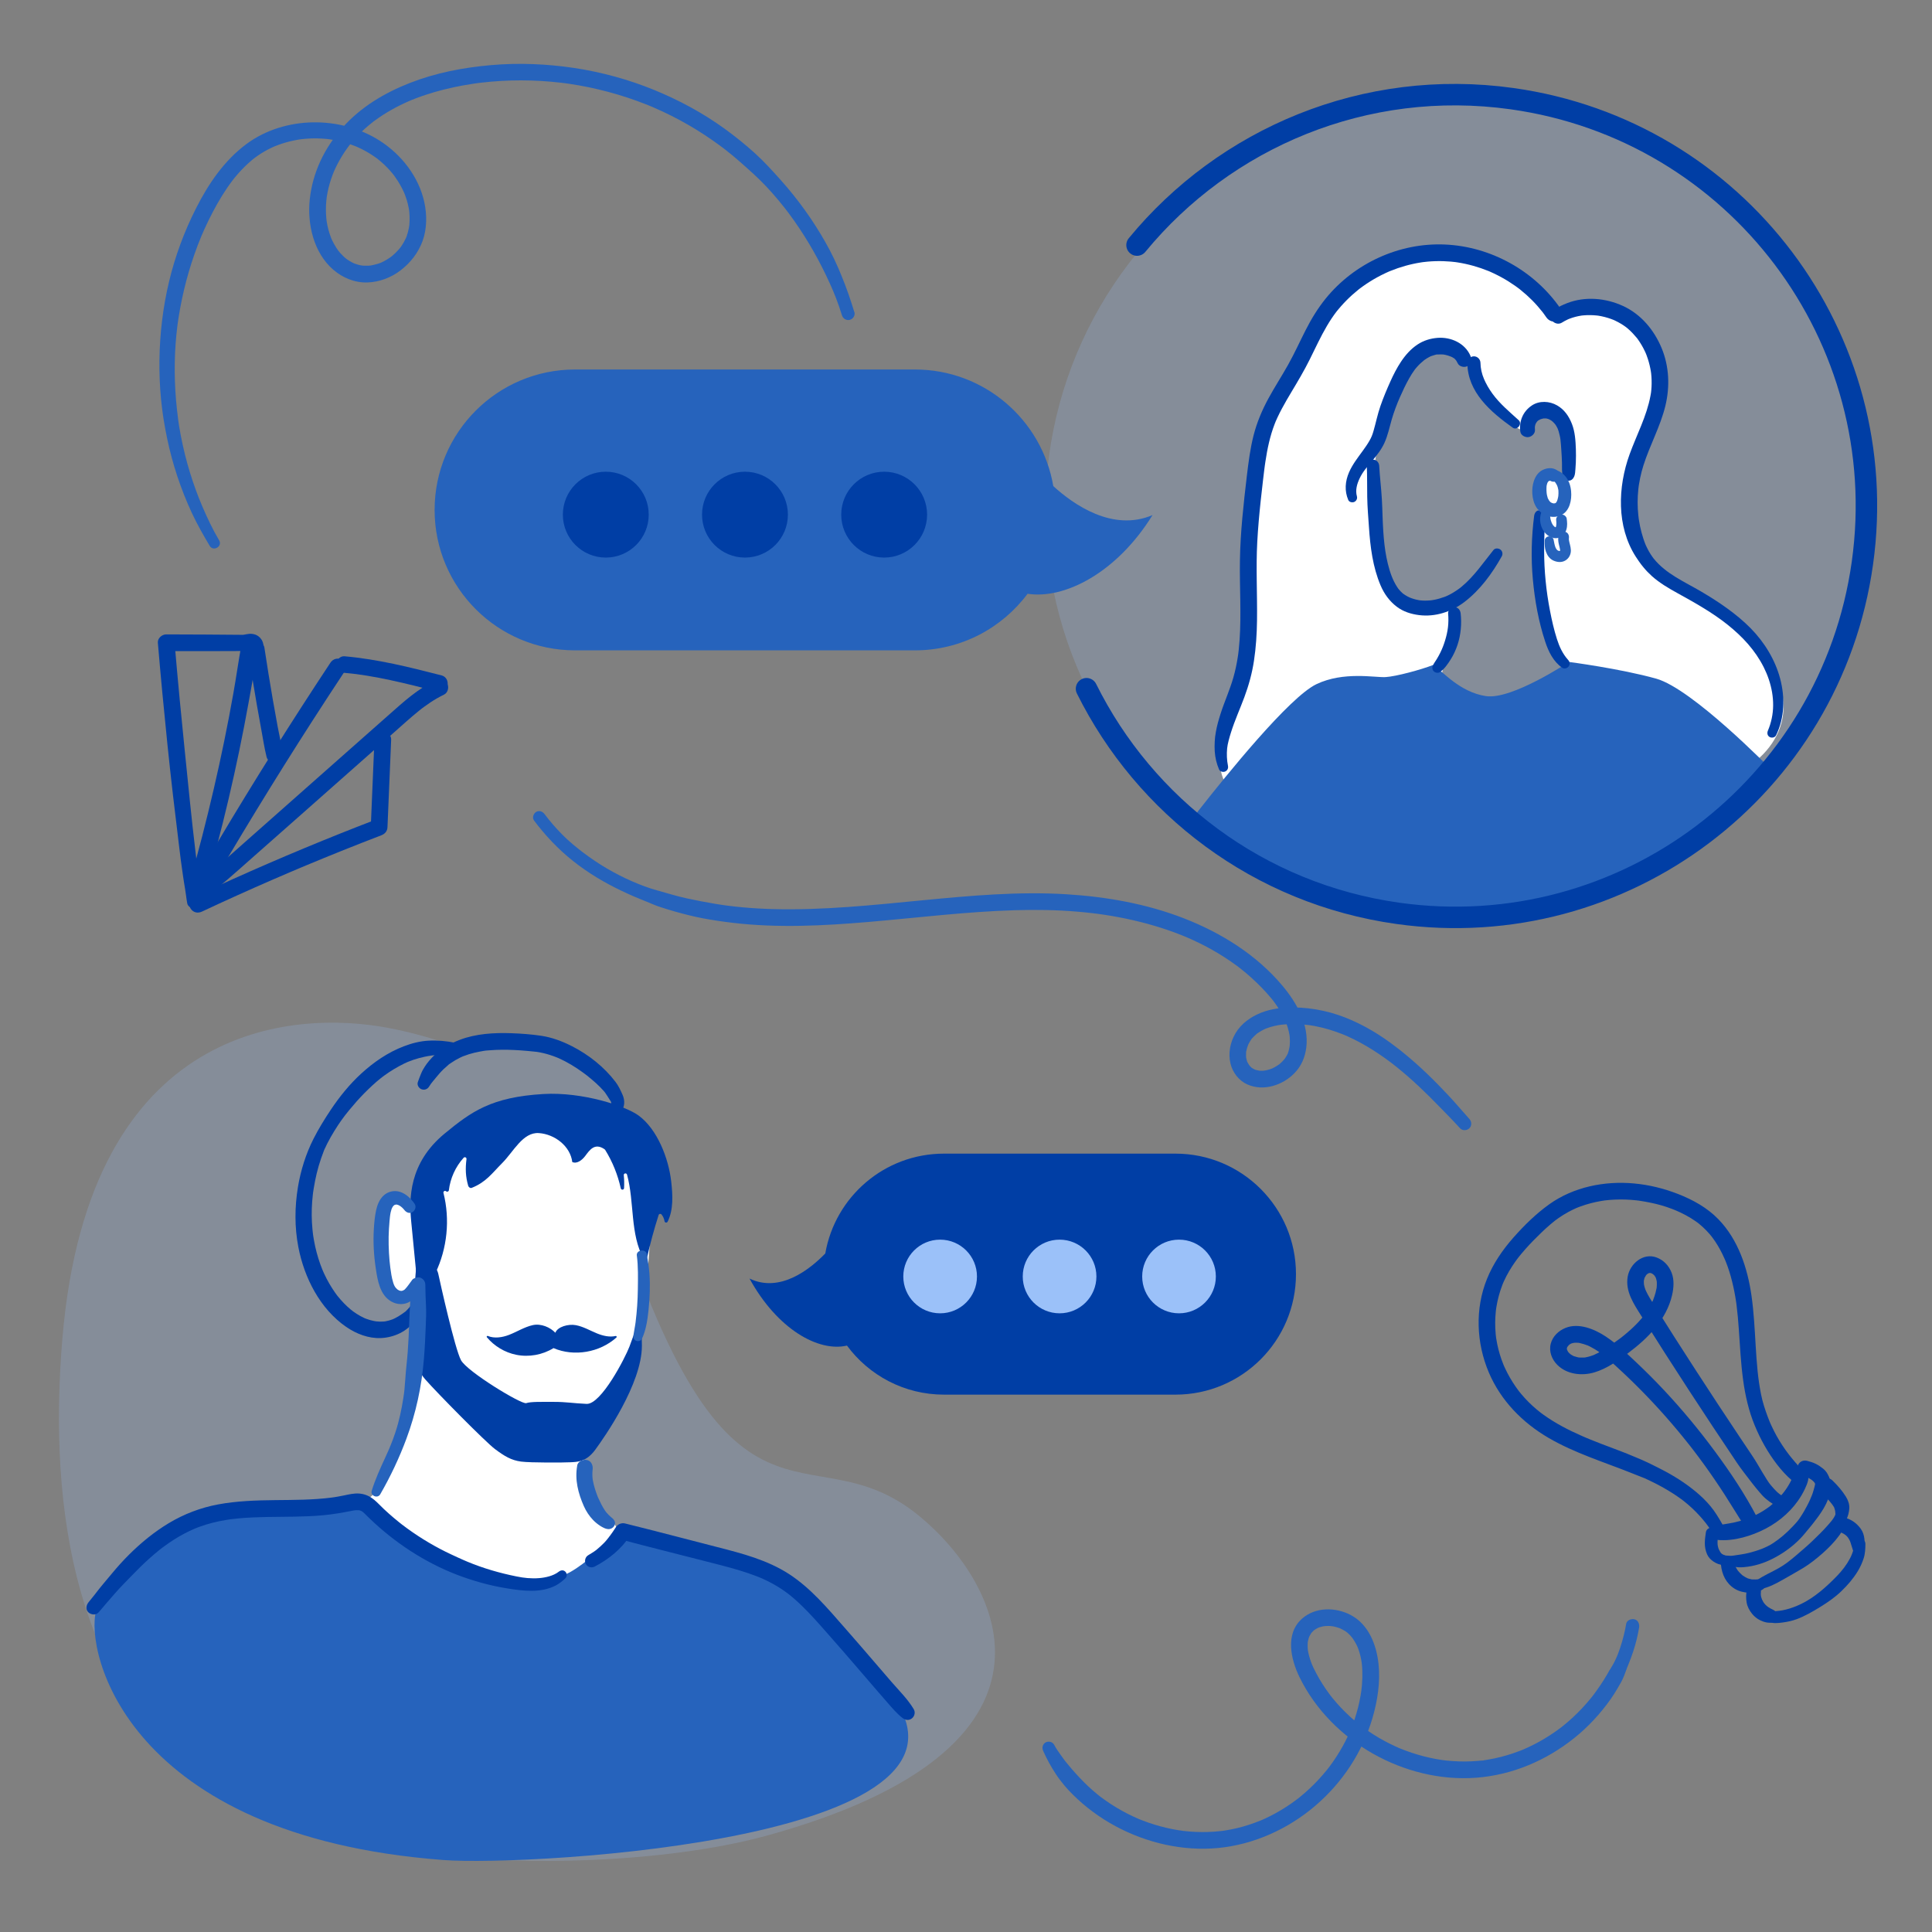 <?xml version="1.0" encoding="UTF-8"?>
<svg xmlns="http://www.w3.org/2000/svg" xmlns:xlink="http://www.w3.org/1999/xlink" viewBox="0 0 1080 1080">
  <rect x="0" y="0" width="1080" height="1080" fill="#808080" stroke="none"/>
  <defs>
    <style>
      .cls-1, .cls-2 {
        fill: none;
      }

      .cls-3 {
        fill: #003ea5;
      }

      .cls-4 {
        opacity: .21;
      }

      .cls-4, .cls-5 {
        fill: #9bc1f9;
      }

      .cls-6 {
        fill: #fff;
      }

      .cls-2 {
        stroke: #003ea5;
        stroke-linecap: round;
        stroke-linejoin: round;
        stroke-width: 12px;
      }

      .cls-7 {
        fill: #2663bc;
      }

      .cls-8 {
        clip-path: url(#clippath);
      }
    </style>
    <clipPath id="clippath">
      <circle class="cls-1" cx="813.23" cy="285.05" r="227.31"/>
    </clipPath>
  </defs>
  <g id="Layer_3" data-name="Layer 3">
    <path class="cls-4" d="M340.26,662.46c-5.56-17.95-16.56-33.16-30.76-45.71-7.44-6.57,38.81,7.64,33.38-1.05-33.85-54.16-77.14-26.45-87.25-30.26-12.95-4.89-26.29-8.53-39.25-10.95-51.45-9.6-166.52-3.93-181.48,173.49-8.02,95.08,6.35,200.28,88.6,253.65,72.76,47.22,228.13,45.59,304.54,24.66,179.22-49.09,132.27-140.77,85.67-178.96-62.81-51.48-106.12,32.53-173.45-184.88Z"/>
    <circle class="cls-4" cx="811.6" cy="285.14" r="227.2"/>
    <path class="cls-6" d="M689.17,443.11c-8.05-7.12-8.58-19.79-6.35-30.31,2.22-10.52,7.25-20.2,10.66-30.4,14.19-42.41-.43-89.95,11.43-133.07,5.01-18.23,14.56-34.84,24-51.23,7.95-13.79,16.12-27.85,28.08-38.36,26.1-22.94,69.16-23.29,95.62-.78,6.31,5.37,12.09,12.03,20.07,14.26,6.92,1.93,14.27.16,21.45.41,16.99.6,32.66,14.08,35.8,30.79,5.3,28.26-21.79,54.49-18.44,83.05,1.94,16.53,13.85,30.19,26.99,40.41s28.05,18.19,40.05,29.71c12,11.52,21.03,28.07,17.8,44.4-2.6,13.14-12.82,23.8-24.7,29.98-11.88,6.18-25.36,8.5-38.65,10.2-13.32,1.7-27.19,2.81-39.91-1.52s-24.03-15.42-24.59-28.84c-.43-10.37,5.39-20.05,6.16-30.4.92-12.38-5.36-23.98-9.22-35.78-7.03-21.48-6.11-44.63-5.12-67.21.2-4.51.7-9.62,4.28-12.37s10.53.54,8.79,4.7c2.86-6.65,5.77-13.52,5.86-20.75s-3.35-15.02-10.02-17.84-15.98,1.79-15.99,9.03c-11.42-2.73-17.58-14.72-22.9-25.19-5.31-10.47-13.31-21.97-25.05-22.13-10.83-.15-19.07,9.66-24.01,19.3-13.08,25.56-14.84,55.47-12.63,84.09.96,12.44,2.96,25.61,11.09,35.06,8.14,9.46,24.41,12.84,32.96,3.76-4.62,28.49-9.24,56.97-13.86,85.46-1.36,8.39-2.88,17.16-8.02,23.93-8.71,11.47-24.81,13.74-39.2,14.48-12.77.66-25.76.81-38.14-2.4-7.74-2-19-9.78-24.29-14.46Z"/>
    <path class="cls-6" d="M201.01,841.11c10.57-5.31,15.94-17.17,19.75-28.37,10.17-29.88,14.96-61.58,14.07-93.13-2.66,5.64-11.63,5.11-15.81.48-4.18-4.63-4.87-11.34-5.36-17.56-.43-5.51-.87-11.02-1.3-16.54-.29-3.66-.55-7.48.87-10.87s5.1-6.13,8.66-5.2c3.25.85,5.45,4.4,8.8,4.64,3.08.22,5.64-2.61,6.52-5.57s.59-6.13.94-9.21c.97-8.61,6.95-16.01,14.16-20.79,7.22-4.79,15.64-7.37,23.92-9.88,13.48-4.09,27.2-8.22,41.29-8.13,14.08.1,28.83,5.07,37.46,16.2,10.23,13.2,9.76,31.5,8.82,48.18-1.65,29.29-3.54,59.48-16.5,85.79-6.4,12.99-15.43,24.83-19.5,38.73s-1.51,31.38,10.88,38.88c2.38,1.44,5.29,2.77,6.01,5.45.53,1.97-.34,4.04-1.33,5.82-7.84,14.15-23.9,22.38-39.98,24.13s-32.27-2.18-47.55-7.48c-19.91-6.91-54.81-35.58-54.81-35.58Z"/>
    <g class="cls-8">
      <path class="cls-7" d="M989.56,429.64s-43.56-44.63-63.7-50.26-48.8-9.35-48.8-9.35c0,0-31.85,21.25-46.36,19.11s-24.23-13.74-29.49-17.44c-6.82,2.67-20.79,6.45-26.67,6.8s-23.45-3.32-38.67,3.97-50.7,51.3-65.86,70.64-4.43,18.88,12.31,32.05,97.97,41.4,148.65,41.4,189.25-73.69,158.6-96.92Z"/>
    </g>
    <path class="cls-7" d="M588.8,271.74c-6.32-37.01-38.54-65.19-77.35-65.19h-190c-43.35,0-78.5,35.15-78.5,78.5h0c0,43.35,35.15,78.5,78.5,78.5h190c25.78,0,48.66-12.43,62.97-31.63,20.88,3.2,50-11.89,69.85-43.99-22.34,9.55-44.29-5.99-55.47-16.19Z"/>
    <path class="cls-3" d="M319.92,649.67c-1.04-8.9-9.75-15.65-18.69-16.27-8.94-.62-14.14,10.38-20.47,16.73-5.79,5.81-9.01,10.67-17.06,13.89-.78.31-1.74-.35-1.97-1.16-1.48-5.15-1.64-9.6-.96-14.91.12-.92-1-1.43-1.61-.74-4.52,5.01-7.45,11.45-8.24,18.15-.09.73-.96,1.07-1.52.58h0c-.68-.59-1.72.05-1.5.92,3.75,14.87,2.12,31.05-4.53,44.87-.33.68-1.26.71-1.64.06-.75-1.27-2.25-2.17-3.76-2.12s-2.77.8-3.74,1.88c-.54.6-1.53.29-1.61-.52l-2.76-28.29c-1.21-12.41-1.43-32.5,18.71-49.08,14.84-12.21,26.04-20.39,55.17-22.1,21.88-1.29,46.02,6.71,53.28,12.05,10.46,7.7,16.73,23.92,18.19,36.83.86,7.56,1.32,15.85-2,22.47-.4.8-1.61.62-1.74-.26-.21-1.38-.79-2.7-1.68-3.77-.47-.57-1.39-.39-1.61.31-2.56,8.01-4.77,16.14-6.6,24.35-.19.83-1.3,1-1.71.26-7.76-13.87-5.13-31.82-9.35-47.18-.3-1.1-1.93-.81-1.82.32.25,2.4.3,4.81.16,7.22-.06,1.08-1.6,1.18-1.84.13-1.67-7.58-4.62-14.88-8.71-21.48-.09-.15-.22-.28-.36-.38-5.56-3.83-8.35.49-10.84,3.79-1.75,2.33-4.72,4.62-7.32,3.29"/>
    <path class="cls-3" d="M232.6,708.75s-2.57,30.24-2.25,37.29c.32,7.05.66,17.42,7.39,25.07,6.73,7.66,33.69,34.99,38.94,38.92s9.12,6.29,14.57,7,24.2.58,27.7.38,8.67.01,13.8-7c5.14-7.01,26.07-36.84,26.07-58.09s-4.7-5.5-6.99.52c-2.29,6.02-15.75,32.33-23.94,31.94s-11.16-1.12-18.33-1.12-12.76-.16-15.4.7c-2.65.86-33.02-17.64-36.45-23.98s-11.71-43.59-12.65-48.04-5.72-9.95-6.21-6.75-4.55-4.97-6.26,3.15Z"/>
    <path class="cls-3" d="M310.45,745.03c-2.8-3.01-8.01-5.33-12.68-4.27s-8.79,3.74-13.27,5.46c-3.75,1.44-8.18,2.1-11.78.59-.45-.19-.87.34-.56.72,4.15,4.96,10.01,8.49,16.35,9.79,7.1,1.45,14.74.09,20.9-3.72,11.54,4.94,25.84,2.44,35.16-5.92.39-.35.04-.97-.46-.85-3.35.78-7.06-.1-10.32-1.42-3.96-1.61-7.71-3.86-11.91-4.64s-10.24.89-11.44,4.27Z"/>
    <path class="cls-7" d="M494.25,942.59c-57.26-63.96-63.05-66.87-112.77-81.28-11.39-3.3-23.87-5.3-34.93-1.05-10.46,4.02-18.08,13.15-27.88,18.58-14.67,8.13-32.98,7.14-48.8,1.58-15.83-5.56-29.82-15.22-43.96-24.23-9.76-6.22-19.94-12.29-31.28-14.62-10.09-2.07-20.52-1.08-30.77-.07-22.09,2.17-44.57,4.43-65.04,13.01-20.47,8.58-39.01,24.59-45.08,45.94-6.37,22.41,16.86,125.93,194.08,139.31,48.74,3.68,323.1-11.55,246.44-97.18Z"/>
  </g>
  <g id="Layer_2" data-name="Layer 2">
    <path class="cls-2" d="M635.61,137c49.17-59.81,127.37-93.36,209.66-81.84,125.76,17.61,213.43,133.83,195.83,259.59-17.61,125.76-133.83,213.43-259.59,195.83-78.1-10.94-141.52-59.91-174.14-125.58"/>
    <g>
      <path class="cls-3" d="M184.7,370.47c-10.87,16.43-21.55,32.98-32.03,49.66-10.44,16.61-20.68,33.34-30.72,50.19-5.69,9.54-11.31,19.12-16.86,28.73-1.22,2.11-.56,5.18,1.67,6.36s5.06.58,6.36-1.67c9.86-17.05,19.93-33.99,30.19-50.8,10.22-16.74,20.64-33.37,31.25-49.87,6.01-9.34,12.08-18.64,18.21-27.9,1.35-2.04.47-5.25-1.67-6.39-2.34-1.24-4.94-.5-6.39,1.67h0Z"/>
      <path class="cls-3" d="M113.87,502.82c4.49-3.87,9.12-7.57,13.62-11.43s8.89-7.81,13.32-11.72c8.87-7.82,17.74-15.65,26.6-23.49,17.59-15.56,35.19-31.13,52.78-46.69,4.61-4.08,9.17-8.24,13.95-12.11.57-.46,1.15-.92,1.73-1.37-.15.12-.62.47.11-.08.35-.27.7-.53,1.06-.79,1.18-.87,2.38-1.71,3.6-2.52,2.44-1.61,4.99-3.07,7.62-4.35,2.17-1.06,2.93-4.32,1.65-6.29-1.46-2.27-3.94-2.72-6.29-1.65-9.87,4.48-18.03,12.01-26.07,19.11-8.86,7.83-17.72,15.67-26.58,23.5-17.78,15.72-35.58,31.44-53.34,47.19-4.99,4.42-9.99,8.82-14.96,13.26s-9.7,9.12-14.63,13.59c-1.61,1.46-1.59,4.38,0,5.84,1.75,1.61,4.09,1.51,5.84,0h0Z"/>
      <path class="cls-3" d="M192.52,376.12c4.86.43,8.1.85,12.68,1.6s8.73,1.56,13.07,2.49c8.77,1.88,17.46,4.1,26.14,6.32,2.35.6,5.15-.77,5.72-3.25s-.73-5.07-3.25-5.72c-17.91-4.61-35.89-9.09-54.37-10.7-2.42-.21-4.73,2.28-4.63,4.63.12,2.69,2.04,4.4,4.63,4.63h0Z"/>
      <path class="cls-3" d="M113.45,499.36c1.31-4.34,2.78-8.63,4.08-12.97s2.48-8.88,3.66-13.33c2.34-8.83,4.54-17.7,6.63-26.6,4.16-17.71,7.86-35.53,11.09-53.43,1.87-10.34,3.8-20.72,5.09-31.15.28-2.27-1.98-4.27-4.01-4.55s-4.67,1.04-5.08,3.32c-1.6,8.91-2.86,17.88-4.44,26.8s-3.31,17.97-5.15,26.92c-3.63,17.75-7.75,35.39-12.25,52.93-1.27,4.93-2.6,9.85-3.91,14.77s-2.43,10.06-3.81,15.05c-.59,2.11.73,4.66,2.93,5.16s4.48-.68,5.16-2.93h0Z"/>
      <path class="cls-3" d="M136.56,354.88c-14.55-.15-29.1-.21-43.65-.25-2.36,0-4.88,2.15-4.67,4.67,1.6,18.89,3.4,37.76,5.33,56.61s4.17,37.87,6.5,56.77c.67,5.48,1.32,10.95,2.16,16.41.4,2.6.76,5.22,1.23,7.82.44,2.42.71,5.44,1.21,8.08.35,1.84,2.43,2.94,4.14,2.71s3.4-1.83,3.28-3.71c-.31-4.69-1.06-9.35-1.37-14.04s-.93-9.37-1.47-14.05c-1.1-9.45-2.2-18.9-3.14-28.37-1.87-18.77-3.86-37.53-5.64-56.31-1.01-10.63-1.96-21.26-2.88-31.9l-4.67,4.67c14.55.01,29.1.02,43.65-.07,2.36-.01,4.61-2.06,4.5-4.5s-1.98-4.48-4.5-4.5h0Z"/>
      <path class="cls-3" d="M112.93,509.57c12.95-6.07,25.98-11.96,39.09-17.66,3.28-1.43,6.56-2.84,9.85-4.24,1.49-.64,2.99-1.27,4.49-1.9s-.79.33.68-.29c.45-.19.9-.38,1.35-.57.9-.38,1.8-.75,2.7-1.13,6.52-2.72,13.06-5.4,19.62-8.04,7.46-3,14.95-5.93,22.46-8.81,2.02-.77,3.33-2.29,3.43-4.5.69-16.33,1.37-32.66,2.06-48.99.1-2.44-2.22-4.78-4.67-4.67-2.62.12-4.56,2.05-4.67,4.67-.69,16.33-1.37,32.66-2.06,48.99l3.43-4.5c-27.08,10.38-53.87,21.52-80.32,33.41-7.41,3.33-14.79,6.72-22.15,10.17-2.22,1.04-2.95,4.4-1.67,6.39,1.47,2.28,4.01,2.79,6.39,1.67h0Z"/>
      <path class="cls-3" d="M138.79,364.46c1.47,9.82,3.06,19.63,4.76,29.41.84,4.85,1.71,9.7,2.61,14.54s1.66,9.9,2.86,14.74c.59,2.36,3.36,4,5.71,3.24,2.63-.85,3.62-3.13,3.24-5.71-.72-4.86-1.86-9.69-2.76-14.52s-1.8-9.85-2.66-14.78c-1.7-9.78-3.28-19.59-4.76-29.41-.36-2.42-3.54-3.97-5.74-3.26-2.64.86-3.65,3.15-3.26,5.74h0Z"/>
      <path class="cls-3" d="M142.43,362.92c2.93,0,2.93-4.55,0-4.55s-2.93,4.55,0,4.55h0Z"/>
      <path class="cls-3" d="M146.49,364.02c.47-1.03.8-1.83.77-3-.01-.62-.08-1.3-.32-1.89-.16-.4-.36-1-.63-1.42s-.61-.84-.94-1.22c-.42-.48-.97-.87-1.51-1.2s-1.22-.62-1.87-.76c-.7-.15-1.46-.27-2.19-.25-.18,0-.36.02-.54.05-.55.07-1.11.13-1.66.23-.17.03-.34.06-.5.1-1.2.29-2.44,1.19-3,2.29-.33.52-.51,1.08-.54,1.68-.13.6-.11,1.2.08,1.81l.46,1.08c.4.68.94,1.22,1.62,1.62l.05.04,1.1.46c.22.08.45.12.69.11.22.03.44.06.66.09.33,0,1-.1,1.32-.17.07-.01.14-.03.21-.05.25-.05.5-.1.75-.13l-1.24.17c.42-.05.83-.07,1.25-.01l-1.24-.17c.23.04.46.09.68.18l-1.11-.47c.2.08.38.19.55.32l-.94-.73c.15.12.29.26.41.41l-.73-.94c.12.15.21.31.29.48l-.47-1.11c.06.15.11.3.13.47l-.17-1.24c.02.14.02.28,0,.42l.17-1.24c-.02.12-.05.24-.1.35l.47-1.11-.03.06c-.34.54-.53,1.11-.55,1.74-.14.62-.11,1.24.08,1.86.14.61.42,1.14.84,1.59.33.51.77.91,1.31,1.2l1.11.47c.83.22,1.65.22,2.48,0l1.11-.47c.7-.41,1.26-.97,1.67-1.67h0Z"/>
    </g>
    <path class="cls-3" d="M982.2,848.19c-6.73-12.96-14.92-25.17-23.59-36.91-8.79-11.9-18.24-23.31-28.36-34.1-5.02-5.36-10.21-10.56-15.55-15.6-5.4-5.1-10.87-10.36-17.09-14.47s-15.04-7.8-22.48-4.8c-3.86,1.56-7.15,4.65-8.24,8.78-1.15,4.35.56,8.78,3.66,11.89,5.35,5.36,13.75,6.28,20.75,4.18s13.15-6.53,18.91-10.83c10.92-8.17,21.34-18.62,24.5-32.37.92-4.02,1.26-8.49-.24-12.42-1.52-3.97-4.41-7.1-8.43-8.6-7.47-2.8-14.91,3.48-16.15,10.72-1.41,8.22,3.37,15.2,7.53,21.81s8.73,13.81,13.13,20.69c8.85,13.83,17.81,27.59,26.87,41.27,4.51,6.81,9.05,13.6,13.61,20.38,2.31,3.43,4.89,6.68,7.4,9.96.37.49.75.97,1.13,1.46.12.16.24.32.37.47-.13-.17-.42-.55.18.23s1.2,1.53,1.82,2.27c.55.67.86,1.01,1.55,1.84.55.67,1.12,1.32,1.72,1.96,2.37,2.52,5.14,4.41,8.17,6.03,1.55.83,3.55.39,4.46-1.17.86-1.48.39-3.63-1.17-4.46-2.58-1.37-4.68-3.71-6.65-6.05-.95-1.13-1.4-1.76-2.27-3.13s-1.7-2.73-2.52-4.1c-1.92-3.21-3.77-6.49-5.87-9.6s-4.19-6.24-6.28-9.36c-8.44-12.63-16.8-25.32-25.06-38.07-8.26-12.75-16.44-25.55-24.5-38.43-.84-1.34-1.68-2.69-2.44-4.09-.41-.76-.8-1.53-1.15-2.32.41.9-.14-.38-.17-.47-.14-.4-.28-.8-.4-1.21s-.22-.82-.31-1.23c-.03-.15-.18-1.5-.09-.44-.05-.62-.03-1.23-.04-1.84-.01-1.11-.26.99,0-.09.08-.33.14-.66.23-.98.06-.22.15-.8.32-.96-.26.59-.29.66-.07.19.07-.15.15-.3.23-.44.13-.24.27-.48.42-.71l.18-.27c.3-.41.26-.36-.13.17,0-.15.56-.6.67-.7l.24-.22c.39-.32.32-.27-.19.14,0-.04.45-.29.53-.33l.28-.15c.46-.22.38-.18-.25.1,0-.04.91-.27.92-.25-.71.08-.8.1-.27.05.24-.01.48,0,.72,0l-.53-.08c.18.03.35.07.52.11.29.07.57.17.85.27-1.09-.41-.04.04.17.17.23.14,1,.87.23.13.26.25.52.51.79.76.58.56.09.07-.03-.09.22.3.42.6.6.92.12.21.24.43.34.65-.23-.58-.24-.59-.03-.03.12.42.26.83.36,1.26,0-.04.22,1.35.14.67s.04.73.03.68c.02.44.02.88,0,1.32s-.06.88-.09,1.32c-.12,1.41.21-.87-.08.51-.17.83-.34,1.66-.56,2.48-.37,1.37-.84,2.69-1.33,4.01-.45,1.19.41-.86-.12.29-.16.35-.31.69-.48,1.04-.33.69-.68,1.36-1.05,2.03-.71,1.28-1.48,2.53-2.31,3.73-.4.58-.82,1.15-1.23,1.71-.76,1.03.6-.72-.22.28-.33.4-.65.8-.98,1.19-1.93,2.29-4.05,4.42-6.27,6.43-1.07.97-2.17,1.91-3.29,2.83-.61.5-1.23.99-1.85,1.48.14-.11.71-.54,0,0-.42.32-.84.63-1.26.95-2.49,1.85-5.05,3.61-7.67,5.28-1.37.87-2.76,1.7-4.19,2.45-.78.41-1.57.8-2.38,1.14.89-.38-.44.16-.51.18-.48.18-.96.34-1.45.48-.77.23-1.55.43-2.34.58-.27.05-1.33.41-.22.05-.32.1-.78.07-1.11.09-.62.03-1.24.03-1.86,0-.35-.02-.77,0-1.11-.09,1.23.31-.35-.09-.59-.15-.6-.14-1.17-.34-1.76-.51-1.13-.34.81.47-.23-.09-.32-.17-.65-.33-.96-.51s-.6-.41-.91-.59c.75.44.29.26.09.06-.27-.25-.54-.48-.79-.75-.17-.18-.33-.36-.49-.54.3.41.29.39-.01-.05-.21-.36-.43-.7-.61-1.08.39.84.08-.05-.02-.23-.28-.53-.07.85-.04-.12v-.35c.03-.53,0-.47-.07.19-.03-.11.17-.94.27-1.01l-.21.46c.1-.21.21-.42.32-.63.12-.21.25-.4.38-.6-.6.96.22-.21.44-.42.19-.18,1.09-.75.18-.18.31-.19.62-.37.93-.56.92-.59-.65.14.07-.05.35-.09.68-.23,1.03-.31.14-.03,1.5-.23.45-.12.43-.04.86-.06,1.29-.06s.86.03,1.29.05c1.35.07-.84-.21.49.06,1.64.33,3.19.83,4.76,1.42.76.28-.95-.47.26.12.38.19.77.36,1.15.55.89.45,1.76.93,2.61,1.45,1.35.82,2.64,1.71,3.9,2.65-.06-.04,1.06.82.56.42s.6.48.54.44c.79.63,1.56,1.28,2.32,1.94,2.52,2.17,4.98,4.42,7.41,6.69,4.89,4.56,9.66,9.25,14.3,14.07s9.34,9.98,13.79,15.17c2.18,2.54,4.33,5.1,6.44,7.7,1.01,1.24,2.01,2.49,3,3.74.54.68,1.08,1.37,1.62,2.06.27.34.54.69.8,1.03-.55-.7.31.41.34.44,8.24,10.73,15.84,21.93,22.91,33.46,1.75,2.85,3.56,5.67,5.32,8.51,1.19,1.92,3.92,2.84,5.91,1.55s2.67-3.76,1.55-5.91h0Z"/>
    <path class="cls-3" d="M1007.49,822.09c-.64-.73-1.28-1.47-1.89-2.21-.18-.21-.36-.43-.53-.64.27.34.82.87-.5-.67-.36-.42-.74-.82-1.1-1.24-.63-.73-1.26-1.48-1.87-2.23-.35-.43-.69-.86-1.04-1.29-.14-.17-1.03-1.32-.6-.76-2.52-3.3-4.82-6.77-6.84-10.4-1.01-1.81-1.94-3.67-2.81-5.55-.2-.44-.4-.88-.6-1.32-.08-.18-.59-1.36-.31-.69-.43-1.02-.83-2.05-1.22-3.09-1.52-4.07-2.92-8.35-3.76-12.62-.93-4.77-1.45-8.48-1.92-13.04s-.78-9.41-1.07-14.13c-.56-9.27-1.01-18.55-2.31-27.75-2.21-15.53-7.38-31.4-18.51-42.88-6.34-6.54-14.34-10.93-22.76-14.2-7.88-3.06-16.05-5.06-24.47-5.83-16.42-1.51-33.76,1.96-47.32,11.64-7.4,5.29-14.05,11.82-20.06,18.63s-11.3,14.49-14.77,23.1c-6.77,16.74-5.97,35.84,1.05,52.34,6.68,15.7,18.82,28.06,33.45,36.57,14.6,8.49,30.84,13.44,46.44,19.67.48.19.96.39,1.44.58.28.11,1.09.42.36.14,1.21.46,2.42.96,3.63,1.43.42.16.84.36,1.27.5.64.21-.57-.26.06.01.18.08.36.16.54.24.95.43,1.9.88,2.84,1.33,3.53,1.69,6.99,3.52,10.34,5.54,1.66,1,3.29,2.04,4.89,3.14.74.51,1.48,1.03,2.2,1.56.36.26.72.53,1.08.8.08.06.71.55.34.26s.5.4.48.38c2.97,2.38,5.77,4.98,8.33,7.8,1.19,1.31,2.35,2.65,3.44,4.04.47.61.19.25.09.12.15.2.31.41.47.61.27.36.53.72.8,1.08.56.78,1.14,1.57,1.62,2.4.98,1.7,3.29,2.29,4.97,1.3s2.28-3.26,1.3-4.97c-2-3.48-3.97-6.8-6.56-9.9-2.4-2.88-5.1-5.49-7.97-7.88-5.99-5-12.61-9.16-19.56-12.71-3.41-1.74-6.87-3.5-10.38-5.05-1.07-.47-2.16-.92-3.24-1.38-.42-.18-.84-.35-1.26-.52-.24-.1-.48-.2-.72-.3-.24-.1-.24-.1,0,0,.37.16.25.11-.36-.15-2.02-.85-4.05-1.68-6.1-2.46-3.86-1.47-7.74-2.92-11.59-4.4-1.9-.73-3.79-1.48-5.67-2.24-.91-.37-1.81-.75-2.72-1.12-.5-.2.07.03.15.06-.26-.11-.51-.22-.77-.33-.51-.22-1.03-.44-1.54-.67-7.47-3.27-14.78-7.03-21.42-11.79-.39-.28-.78-.57-1.17-.85-.2-.15-1.22-.93-.54-.4-.82-.64-1.62-1.29-2.42-1.96-1.51-1.28-2.97-2.62-4.37-4.02s-2.81-2.94-4.11-4.5c-.3-.36-.6-.73-.9-1.1-.17-.21-.93-1.2-.4-.5-.61-.81-1.21-1.63-1.79-2.47-2.28-3.28-4.28-6.76-5.96-10.38-.2-.43-.39-.86-.58-1.3-.05-.12-.39-.91-.17-.38.21.49-.05-.13-.08-.19-.4-1.01-.79-2.01-1.15-3.04-.65-1.85-1.22-3.73-1.7-5.63s-.91-4-1.22-6.03c-.04-.29-.09-.57-.13-.86.01.08.08.71.03.16-.05-.51-.12-1.01-.17-1.51-.11-1.16-.19-2.31-.24-3.47-.09-2.1-.08-4.21.04-6.31.06-1.01.14-2.03.24-3.04.05-.5.11-1.01.17-1.51-.02.19-.13.87.01-.05.04-.29.09-.57.13-.86.68-4.22,1.79-8.37,3.32-12.36.18-.47.37-.94.56-1.41-.32.78.21-.47.31-.68.45-.99.92-1.97,1.42-2.93,1-1.92,2.1-3.79,3.28-5.6.55-.85,1.12-1.68,1.71-2.51.29-.41.59-.82.89-1.23.13-.17.26-.35.39-.52-.02.03.73-.96.43-.56-.32.42.23-.29.3-.38.13-.17.27-.34.41-.51.32-.39.64-.79.96-1.18.74-.89,1.5-1.77,2.27-2.64,2.81-3.17,5.79-6.2,8.85-9.14,1.65-1.59,3.34-3.15,5.09-4.63.81-.69,1.65-1.36,2.48-2.04.41-.33.04-.03-.04.03.24-.19.49-.37.73-.55.49-.36.99-.72,1.49-1.07,1.69-1.18,3.44-2.27,5.25-3.26.82-.45,1.64-.87,2.48-1.28.42-.2.84-.4,1.26-.59.18-.08.36-.16.54-.25.11-.05,1.11-.48.54-.24-.5.21.11-.04.18-.07.25-.1.49-.2.74-.29.43-.17.87-.33,1.3-.49.93-.34,1.88-.66,2.82-.95,1.9-.59,3.83-1.09,5.78-1.51.91-.19,1.83-.37,2.74-.53.46-.08.92-.15,1.38-.22.2-.03.4-.06.59-.09-1.01.15-.06.01.15-.02,1.93-.23,3.86-.39,5.8-.47,3.97-.16,7.95-.02,11.9.42.47.05.94.11,1.41.17.2.02.91.14-.03,0,.2.03.4.06.6.09,1,.15,2,.32,3,.5,2,.37,3.99.75,5.96,1.24s3.78.99,5.64,1.61c.96.32,1.91.65,2.85,1.01.41.15.82.31,1.23.47.27.11.54.22.82.33.09.04,1.13.47.68.28-.41-.17.25.11.27.12.27.12.54.24.8.36.47.21.93.42,1.4.64.99.47,1.97.96,2.94,1.48,1.93,1.03,3.81,2.18,5.6,3.44.36.25.71.51,1.07.77.72.53.28.2.12.08.23.18.46.36.68.55.77.63,1.52,1.28,2.25,1.96,1.34,1.25,2.61,2.58,3.8,3.97.29.33.57.67.84,1.02.21.26.85,1.12.32.4.59.81,1.19,1.62,1.75,2.46,1.02,1.52,1.96,3.09,2.83,4.7s1.68,3.28,2.42,4.97c.08.19.71,1.65.29.65.15.35.29.71.44,1.07.38.96.74,1.92,1.09,2.89,1.26,3.55,2.22,7.17,3.05,10.84.43,1.9.8,3.81,1.13,5.73.15.89.3,1.79.43,2.68.07.45.13.89.19,1.34.03.19.05.38.08.57-.14-.99-.01-.07.01.14.57,4.48.96,8.99,1.27,13.5.65,9.51,1.13,19.02,2.42,28.47,1.18,8.64,3.13,17.25,6.47,25.32,3.21,7.77,7.31,15.13,12.44,21.8,2.58,3.35,5.34,6.35,8.55,9.11,1.57,1.34,4.07,1.65,5.59,0s1.46-3.93,0-5.59h0Z"/>
    <path class="cls-3" d="M1003.79,821.5c-.13.56-.25,1.15-.45,1.69.17-.46-.08.17-.11.22-.13.25-.27.51-.39.77.03-.06-.71,1.62-.34.8-.12.26-.24.53-.37.79-.28.59-.57,1.19-.85,1.78-.98,2.01-2.14,3.92-3.46,5.73-.15.2-.29.4-.44.59.09-.13.57-.73.04-.06-.3.39-.6.77-.91,1.16-.62.76-1.27,1.5-1.93,2.22-1.38,1.48-2.86,2.87-4.41,4.16-.19.16-.38.31-.57.47-.11.09-.73.58-.25.21s-.15.11-.26.19c-.2.15-.4.29-.6.44-.85.61-1.72,1.2-2.6,1.76-1.67,1.05-3.41,2.01-5.19,2.87-.45.21-.9.42-1.35.63-.23.1-.45.2-.68.3.9-.4.28-.12.09-.04-.98.39-1.96.77-2.96,1.1-1.94.66-3.91,1.22-5.91,1.67-2.18.49-4.38.83-6.58,1.19-.6.1-1.21.19-1.82.28-.18.03-.83.09.04,0-.43.05-.87.1-1.3.16-.32.04-.6.08-.91.16-.23.06-2.28,1.04-2.11,1.13-.17-.09,1.62-.55.46-.35-.34.06-.69.2-1.02.3-2.95.83-2.64,4.72,0,5.68.23.08.45.16.68.24l.34.12c.48.19.46.15-.06-.11l-.4-.23c.36.39.79.66,1.28.83.34.14.64.25,1,.33,1.31.29,2.73.28,4.07.29,2.45,0,4.92-.3,7.32-.75,4.57-.86,8.93-2.34,13.17-4.25,8.23-3.7,15.76-9.57,20.98-16.97,1.49-2.11,2.82-4.36,3.92-6.7.71-1.53,1.41-3.13,1.77-4.78.15-.69.27-1.98.31-2.3.07-.46.29-1.9.39-2.67.24-1.91-1.66-3.58-3.37-3.81-1.84-.25-3.81.89-4.26,2.78h0Z"/>
    <path class="cls-3" d="M953.62,856.39c-.29,2.06-.61,4.13-.62,6.22,0,2.2.4,4.27,1.28,6.27.77,1.75,2.09,3.09,3.68,4.12s3.72,1.71,5.61,1.25c2.15-.52,2.6-3.73.63-4.79-.26-.14-.56-.22-.81-.36.56.32.16.06.02,0-.27-.13-.53-.28-.79-.43-.34-.19.02-.02.12.12-.07-.1-.21-.18-.3-.26-.23-.21-.42-.44-.63-.66-.27-.29.39.58.08.09-.07-.12-.15-.23-.22-.35-.16-.27-.31-.55-.45-.82s-.3-.56-.44-.84c-.06-.12-.11-.27-.18-.38.15.23.28.71.09.17-.23-.65-.36-1.31-.49-1.98s.03.5,0,.04c-.01-.17-.03-.35-.05-.52-.03-.39-.04-.79-.04-1.19,0-1.6.2-3.18.4-4.76.1-.79-.46-1.95-1.03-2.47s-1.23-.86-2.01-.96c-1.54-.21-3.6.78-3.84,2.51h0Z"/>
    <path class="cls-3" d="M1007.86,824.72c.59.19,1.18.4,1.75.63l-1.02-.43c.87.4,1.7.88,2.53,1.34s1.61.98,2.36,1.56l-.9-.7c.67.53,1.3,1.09,1.84,1.75l-.69-.9c.38.5.73,1,.98,1.58l-.43-1.03c.23.58.49,1.13.75,1.7l-.42-.99c.17.41.31.82.38,1.26l-.13-1c.06.51.14,1.01.23,1.52.22,1.17,1.35,2.14,2.44,2.44,1.23.34,2.5-.03,3.41-.9,1.72-1.65,2.24-4.54,1.5-6.76-.61-1.84-1.71-3.52-3.23-4.74-1.32-1.05-2.69-2.02-4.21-2.76s-3.24-1.29-4.9-1.7c-1.08-.27-2.28-.14-3.24.42-.87.51-1.71,1.51-1.93,2.51-.52,2.29.69,4.47,2.94,5.18h0Z"/>
    <path class="cls-3" d="M1014.79,827.61c.02.37.03.73.01,1.09,0,.19-.14,1.11-.02.37-.09.56-.22,1.12-.36,1.68-.34,1.34-.69,2.68-1.14,3.99-.12.35-.25.69-.38,1.04-.05.12-.34.82-.04.12-.21.51-.44,1.01-.65,1.52.04-.09-.52,1.25-.27.68s-.35.77-.31.68c-.12.27-.25.54-.38.81-.31.65-.64,1.3-.98,1.95-1.16,2.23-2.4,4.41-3.8,6.49-.71,1.06-.97,1.47-1.69,2.35-.86,1.05-1.81,2.02-2.74,3.01-1.67,1.78-3.43,3.46-5.29,5.04-1.73,1.46-3.36,2.7-5.53,4.16-1.03.69-2.14,1.3-3.26,1.85-.57.28-1.15.55-1.73.8.16-.07.47-.2-.26.11-.93.4-1.22.52-.85.36.2-.08.09-.04-.33.13-2.37.92-4.8,1.65-7.27,2.27-2.83.71-5.76,1.03-8.63,1.49-1.2.2-2.54.05-3.76-.02-1.54-.09-2.99-.64-4.54-.61-2.47.05-3.45,3.41-1.27,4.69,2.51,1.46,5.92,1.55,8.74,1.93,1.33.18,2.63.49,3.99.54,1.68.07,3.31-.1,4.97-.33,5.71-.8,11.01-2.77,16.03-5.59s9.39-6.09,13.34-10.16c1.85-1.9,3.44-4.01,5.16-6.03.96-1.13,1.88-2.31,2.78-3.49.49-.65.22-.3.11-.16.37-.49.76-.98,1.13-1.47.41-.54.81-1.09,1.21-1.65,2.02-2.83,3.8-5.73,5.06-8.98.67-1.71,1.09-3.43,1.33-5.26.12-.92.15-1.84.11-2.76-.01-.29-.04-.58-.06-.87-.05-.52-.12-1.04-.2-1.55.07.39.06.33,0-.19-.26-2.13-1.71-4.23-4.12-4.12-2.14.1-4.24,1.82-4.12,4.12h0Z"/>
    <path class="cls-3" d="M1017.76,834.04c1.23,1.1,2.4,2.26,3.52,3.48.56.6,1.1,1.22,1.63,1.86.26.32.52.64.78.96.57.69-.54-.71.16.2.47.61.94,1.22,1.32,1.9.1.18.19.36.28.54-.23-.56-.27-.62-.1-.18.11.38.24.75.34,1.14.08.35.25.8.23,1.16-.07-.54-.08-.59-.02-.14.02.2.05.41.06.61.07.81.08,1.62.18,2.43.18,1.36.86,2.73,2.34,3.07,1.29.29,2.98-.16,3.6-1.46.94-1.99,1.53-4.11,1.69-6.32.17-2.38-.7-4.72-1.94-6.71-2.07-3.31-4.73-6.37-7.55-9.06-1.74-1.67-4.81-1.86-6.52,0-1.62,1.76-1.91,4.8,0,6.52h0Z"/>
    <path class="cls-3" d="M962.01,874.53c.46,5.53,2.89,10.63,7.72,13.61,2.37,1.46,5.29,2.13,8.06,2.21s5.65-.45,7.86-2.05c1.04-.75,1.8-2.03,1.37-3.36-.38-1.18-1.54-2.29-2.87-2.18-.94.07-1.9.16-2.84.18-.54.01-1.08,0-1.61-.03-.11,0-.69,0-.74-.06.11.16.72.12,0-.02-.48-.09-.95-.21-1.42-.35-.23-.07-.46-.16-.7-.23-.91-.29.51.26.02.02-.92-.45-1.8-.95-2.64-1.53-.13-.09-.79-.56-.22-.15s-.12-.12-.19-.18c-.34-.3-.67-.62-1-.94s-.63-.66-.93-1.01c-.15-.17-.29-.36-.44-.52-.35-.38.52.74.08.11-.26-.38-.52-.76-.75-1.15-.14-.24-.27-.48-.39-.72-.06-.12-.36-.86-.14-.26s-.08-.23-.1-.29c-.08-.22-.14-.43-.2-.66-.13-.49-.22-.98-.3-1.47-.29-1.9-2.55-3.01-4.26-2.78s-3.53,1.88-3.37,3.81h0Z"/>
    <path class="cls-3" d="M1026.44,843.62c.07,1.97-.34,3.19-1.36,4.83-.25.41-.54.79-.82,1.18-.12.17-.24.34-.37.5.11-.14.36-.44-.14.17-.66.8-1.34,1.59-2.03,2.37-2.73,3.1-5.7,5.99-8.68,8.85s-6.06,5.42-9.14,8.07-5.99,4.97-9.58,7c-4.09,2.31-8.47,4.14-12.31,6.86-2.49,1.76-.96,5.36,2.04,4.84,4.39-.76,8.56-2.91,12.4-5.12s7.71-4.34,11.5-6.63,7.52-5.27,10.94-8.29,6.66-6.35,9.34-10.03c3-4.11,4.74-9.48,4.24-14.6-.16-1.62-1.28-3.02-3.02-3.02-1.59,0-3.08,1.38-3.02,3.02h0Z"/>
    <path class="cls-3" d="M1028.17,856.42c.66.16,1.3.36,1.93.62l-1.03-.43c1.13.48,2.16,1.11,3.13,1.86l-.88-.68c.74.59,1.4,1.25,1.98,2l-.68-.88c.68.92,1.26,1.88,1.72,2.93l-.42-.99c.79,1.93,1.24,3.94,1.93,5.9.43,1.23,1.55,2.31,2.95,2.25,1.31-.06,2.63-.9,2.95-2.25.94-4,.89-8.77-1.62-12.22-2.36-3.23-5.72-5.56-9.7-6.31-1.14-.21-2.25-.18-3.28.43-.88.52-1.72,1.53-1.96,2.54-.5,2.18.66,4.69,2.97,5.24h0Z"/>
    <path class="cls-3" d="M976.55,888.62c-.55,2.38-.59,4.74-.18,7.14s1.57,4.51,3.06,6.36c1.21,1.5,2.82,2.81,4.56,3.64,2.11,1.01,4.98,1.87,7.28,1.02,1.33-.49,2.29-1.43,2.49-2.89s-.5-2.6-1.66-3.46c-.7-.52-1.55-.84-2.32-1.25s-1.56-.96-2.29-1.5l.89.69c-.89-.69-1.7-1.47-2.4-2.35l.7.91c-.69-.89-1.28-1.82-1.73-2.85l.45,1.06c-.26-.63-.54-1.26-.81-1.89l.44,1.05c-.4-.98-.67-1.99-.82-3.04l.15,1.1c-.11-.9-.1-1.8.01-2.7s-.51-2.22-1.17-2.81-1.4-.97-2.28-1.09c-1.88-.25-3.91.91-4.37,2.85h0Z"/>
    <path class="cls-3" d="M1036.73,863.12c-.08,2.21-.78,3.68-1.5,5.68-.53,1.48-1.62,3.44-2.62,5.02-2.22,3.49-4.83,6.33-7.92,9.37-6.05,5.97-12.65,11.43-20.57,14.65-2.49,1.01-5.06,1.84-7.7,2.33-1.16.22-2.33.35-3.51.44-1.57.11-2.95.34-4.45.78-1.12.33-1.95,1.38-1.95,2.56,0,1.26.85,2.12,1.95,2.56,1.31.52,2.56.81,3.98.81s2.8-.16,4.18-.35c2.61-.35,5.2-.91,7.68-1.82,4.65-1.71,8.98-4.25,13.19-6.84s8.18-5.33,11.76-8.76,6.66-7,9.2-11.14c1.39-2.27,2.48-4.68,3.32-7.2s.99-5.5,1-8.12c.01-3.9-5.9-3.88-6.04,0h0Z"/>
    <path class="cls-7" d="M298.4,458.5c6.31,8.47,13.72,16.29,22.01,22.86s17.27,11.94,26.76,16.48c2.35,1.12,4.71,2.22,7.1,3.24,1.33.57,2.66,1.13,4.01,1.67,1.5.61,2.16.85,3.24,1.31,1.41.6,2.83,1.19,4.25,1.77.19.07.96.39.22.08.53.22,1.01.42,1.54.6.65.22,1.31.44,1.96.66,2.57.85,5.16,1.63,7.76,2.37,5.18,1.46,10.36,2.8,15.65,3.8s11.05,1.85,16.62,2.51c25.21,2.98,50.71,1.68,75.93-.47,27.33-2.33,54.6-5.77,82.04-6.57,11.67-.34,23.35-.17,34.99.83,2.7.23,5.4.5,8.09.82.64.08,1.28.15,1.92.23.24.03,2.24.3,1.07.13,1.41.19,2.81.39,4.22.61,5.35.82,10.67,1.83,15.94,3.05s10.43,2.62,15.54,4.26c2.6.83,5.18,1.72,7.74,2.68,1.25.46,2.49.94,3.72,1.44.59.23,1.17.47,1.76.71.23.1.47.19.7.29-1.04-.44.25.11.45.2,9.71,4.19,19.01,9.37,27.54,15.65.5.37,1,.74,1.5,1.12,0,0,.98.76.42.32s.41.32.41.33c1.08.85,2.15,1.72,3.2,2.61,2.01,1.7,3.97,3.47,5.86,5.3s3.75,3.75,5.53,5.72c.91,1.01,1.8,2.03,2.66,3.08.27.33.53.65.79.98.56.7.16.21.05.06.52.67,1.02,1.36,1.51,2.05,1.71,2.42,3.26,4.95,4.58,7.61.34.69.65,1.39.97,2.09s-.37-1.01.09.23c.12.32.25.64.37.97.52,1.41.96,2.85,1.3,4.31.15.66.29,1.32.4,1.98.04.25.15,1.16.04.16.05.4.09.8.12,1.2.12,1.47.12,2.95,0,4.41-.02.27-.05.54-.08.8.11-1.13-.04.2-.07.37-.12.67-.27,1.34-.45,2.01-.12.46-.27.91-.43,1.36-.03.09-.2.41-.2.53.29-.67.33-.78.13-.33-.08.17-.16.34-.25.51-.43.85-.95,1.64-1.48,2.43-.44.65.13-.21.21-.26-.19.1-.41.5-.55.66-.38.44-.77.86-1.18,1.26-.34.34-.7.66-1.06.98-.15.13-.3.25-.44.37-.78.67.87-.61.03-.02s-1.75,1.19-2.68,1.7c-.42.23-.85.44-1.28.64-.11.05-.95.48-.23.11s-.11.03-.24.08c-.97.36-1.96.65-2.96.87-.41.09-1.89.14-.39.11-.45.01-.9.1-1.35.12s-.89.03-1.34.01c-.27,0-.53-.02-.79-.04-.42-.03-1.09-.32.19.05-.83-.24-1.69-.33-2.52-.62-.48-.17-.75-.55.15.09-.12-.09-.32-.15-.47-.22-.46-.23-.91-.49-1.35-.78-1.05-.71.64.6-.31-.24-.34-.3-.66-.62-.96-.95-.16-.18-.34-.5-.54-.64.66.47.44.62.19.21-.35-.59-.7-1.17-1.02-1.77-.53-1,.3.94-.05-.13-.07-.21-.15-.42-.21-.64-.16-.54-.27-1.09-.39-1.63-.26-1.11.04,1.05-.01-.1-.01-.28-.04-.56-.05-.85-.02-.63-.01-1.25.03-1.87.02-.31-.07-1.34-.01-.13-.01-.27.1-.59.15-.85.11-.57.25-1.13.42-1.69s.38-1.1.57-1.65c.23-.68-.5,1,.01-.02.18-.37.36-.74.55-1.1.28-.52.58-1.02.9-1.51.16-.24.33-.48.5-.72.65-.97-.65.7.13-.16.87-.96,1.76-1.81,2.72-2.67.56-.51-.88.59.15-.11.32-.22.64-.45.97-.67.55-.36,1.1-.69,1.68-1.01s1.15-.61,1.75-.89c.24-.11.48-.22.72-.32-1.02.44.54-.19.72-.25,1.25-.45,2.52-.82,3.8-1.12.65-.15,1.3-.29,1.95-.41.26-.05.53-.1.79-.14.21-.03,1.91-.25.74-.12,2.76-.31,5.52-.44,8.29-.39s5.34.26,7.99.59c-1.22-.15.76.12,1,.16.62.1,1.24.21,1.85.32,1.35.25,2.7.54,4.04.87,2.55.62,5.07,1.37,7.55,2.23,1.18.41,2.36.85,3.52,1.3.58.23,1.16.46,1.75.7,1.18.47-.88-.39.29.12.35.15.69.3,1.04.45,4.95,2.2,9.7,4.82,14.29,7.71,2.3,1.45,4.56,2.98,6.78,4.56,1.12.8,2.23,1.61,3.32,2.44.21.16.42.32.63.48.06.05,1.09.84.38.29.63.49,1.25.98,1.87,1.47,8.75,6.98,16.84,14.8,24.62,22.83,3.75,3.87,7.58,7.69,11.18,11.7,1.33,1.48,3.85,1.35,5.21,0,1.47-1.47,1.33-3.72,0-5.21-3.88-4.31-7.6-8.76-11.57-13s-7.93-8.31-12.08-12.29-8.39-7.75-12.81-11.36c-.56-.46-1.12-.91-1.69-1.36-.26-.2-.51-.41-.77-.61l-.88-.68c.36.28.35.26-.05-.04-1.32-1.04-2.66-2.05-4.02-3.04-2.3-1.68-4.64-3.32-7.05-4.84-9.37-5.94-19.6-10.74-30.47-13.16-5.65-1.26-11.47-1.95-17.25-1.95s-12.2.72-17.81,2.95-11,5.96-14.25,11.41c-3.01,5.05-4.23,11.28-2.84,17.03,1.2,4.99,4.72,9.57,9.45,11.66,4.47,1.97,9.38,2.14,14.08.87s8.9-3.78,12.21-7.17c3.92-4.02,5.96-8.91,6.64-14.43,1.57-12.8-5.42-25.02-13.35-34.48-14.47-17.26-34.19-29.53-55.02-37.64-20.97-8.17-43.47-12.11-65.86-13.48-26.6-1.62-53.26.77-79.72,3.32-28.08,2.71-56.24,5.75-84.5,4.97-5.52-.15-11.03-.47-16.53-.97-2.64-.24-5.28-.53-7.91-.86-.38-.05-.75-.1-1.13-.14-.19-.02-1.46-.2-.27-.04-.63-.09-1.25-.17-1.88-.26-1.38-.2-2.75-.41-4.13-.64-5.37-.88-10.72-1.94-16.04-3.08s-10.7-2.84-16.03-4.31c-2.53-.7-5.03-1.46-7.49-2.38s-5.05-1.97-7.06-2.85c-4.86-2.12-9.59-4.56-14.17-7.24s-9.12-5.77-13.4-9.01c-.19-.15-.39-.3-.58-.44.52.39-.44-.34-.43-.33-.48-.38-.96-.76-1.43-1.14-1.29-1.05-1.82-1.45-3.13-2.55-2.07-1.73-4.04-3.56-5.93-5.47-3.53-3.56-7.08-7.67-9.83-11.37-1.11-1.49-2.97-2.24-4.7-1.23-1.46.86-2.35,3.2-1.23,4.7h0Z"/>
    <path class="cls-7" d="M909.04,907.82c-.79,4.56-1.93,9.06-3.41,13.44-.36,1.07-.73,2.13-1.14,3.18-.19.5-.39.99-.6,1.49-.43,1.06.18-.4-.1.23-.14.33-.28.65-.43.97-.46,1.03-.94,2.03-1.5,3.01-.26.46-.53.92-.8,1.38-.15.25-.3.51-.46.76-.09.15-.18.3-.28.45-.17.26-.11.21.18-.16,0-.01-.67.89-.85,1.21s-.34.63-.51.93c-.23.41-.47.83-.7,1.24-.62,1.08-1.27,2.14-1.93,3.2-1.23,1.96-2.55,3.87-3.89,5.76-.62.87-1.25,1.74-1.89,2.59-.02.02-.73.95-.29.38s-.28.35-.3.38c-.37.47-.74.93-1.12,1.39-1.5,1.84-3.07,3.63-4.7,5.36-3.18,3.38-6.58,6.54-10.18,9.46-.37.3-.74.6-1.11.89-.15.12-1.12.85-.19.15-.19.14-.38.29-.57.43-.95.72-1.91,1.41-2.88,2.09-1.9,1.33-3.84,2.59-5.82,3.78-3.91,2.36-7.98,4.43-12.17,6.23,1.14-.49-.57.23-.86.34-.55.22-1.1.43-1.66.64-1.11.42-2.22.82-3.35,1.19-2.13.71-4.3,1.35-6.48,1.91-2.3.59-4.62,1.08-6.96,1.48-.47.08-.94.16-1.41.23-.35.05-.71.1-1.06.16-.62.09-.1.21.17-.02-.27.23-1.46.18-1.79.21-.6.06-1.2.12-1.79.17-4.66.41-9.35.44-14.02.12-1.08-.07-2.15-.16-3.22-.27-.6-.06-1.19-.13-1.79-.2-.23-.03-.48-.05-.71-.09,1.25.23-.1-.02-.36-.05-2.31-.34-4.62-.76-6.9-1.27-4.57-1.01-9.07-2.35-13.46-3.99-1.01-.38-2.02-.77-3.02-1.18-.03-.01-1.13-.47-.44-.18s-.41-.18-.44-.19c-.55-.24-1.1-.48-1.65-.73-2.19-1-4.34-2.07-6.46-3.22-4.07-2.21-7.99-4.7-11.72-7.44-.44-.32-.87-.65-1.3-.97-.94-.71.52.42-.06-.04-.24-.19-.47-.37-.71-.56-.94-.75-1.87-1.51-2.78-2.29-1.73-1.48-3.42-3.02-5.04-4.62-1.71-1.68-3.36-3.42-4.94-5.22-.71-.81-1.41-1.63-2.09-2.47-.38-.46-.75-.93-1.13-1.4-.13-.17-.54-.7.07.09-.22-.29-.44-.57-.65-.86-2.81-3.74-5.33-7.7-7.53-11.83-.55-1.03-1.08-2.07-1.58-3.12-.27-.56-.52-1.12-.77-1.68-.54-1.21.18.53-.09-.23-.14-.39-.31-.77-.45-1.17-.46-1.24-.87-2.49-1.2-3.77-.16-.6-.3-1.2-.42-1.81-.07-.33-.12-.67-.19-1.01-.25-1.31.07.95-.05-.37-.11-1.19-.17-2.39-.1-3.59.02-.39.06-.78.1-1.17-.02.18-.18.95.01.08.15-.7.31-1.4.53-2.08.1-.31.21-.62.33-.92-.07.18-.4.79.02.03.29-.53.57-1.06.9-1.57.04-.06.33-.5.34-.49.05.03-.73.83-.08.13.37-.4.72-.79,1.11-1.16.14-.13.29-.25.43-.38.71-.66-.69.42-.15.11.37-.21.71-.49,1.08-.71.42-.25.85-.45,1.27-.68.71-.37-.22.13-.32.12.2.02.6-.23.82-.31.94-.32,1.89-.53,2.85-.72.56-.11.15.2-.35.04.11.03.46-.05.6-.06.6-.05,1.21-.08,1.81-.08.46,0,.92.01,1.37.04.2.01,1.2.25,1.38.13-.35.23-.99-.18-.17,0,.25.05.51.09.76.15.51.11,1.01.23,1.5.37s.99.3,1.48.47c.19.07.39.15.58.22.98.35-.7-.37-.11-.05.91.5,1.85.9,2.73,1.46.39.25.77.52,1.15.78.84.58-.54-.54-.09-.07.17.18.4.33.58.5.86.77,1.63,1.62,2.36,2.51.56.67.07.1-.03-.04.22.31.45.61.66.93.28.42.55.84.81,1.27.32.54.63,1.09.92,1.65.12.22.23.45.34.68.06.12.64,1.4.39.82-.29-.66.19.49.19.5.09.24.18.47.26.71.21.6.41,1.2.59,1.81.37,1.23.67,2.48.91,3.74.11.57.21,1.14.3,1.72.04.26.14,1.15.02.11.03.26.06.52.09.78.14,1.3.23,2.6.28,3.91.09,2.6,0,5.21-.21,7.81-.09,1.09-.21,2.17-.34,3.25,0,.06-.17,1.22-.06.44s-.06.38-.07.44c-.09.59-.18,1.17-.28,1.76-.77,4.55-1.91,9.03-3.37,13.41-.36,1.07-.73,2.12-1.12,3.17-.19.5-.38.99-.57,1.49-.11.27-.22.55-.33.82-.05.13-.5,1.23-.24.59.28-.69-.17.38-.18.42-.09.22-.19.43-.28.65-.24.54-.48,1.08-.73,1.62-.5,1.07-1.02,2.14-1.55,3.19-2.1,4.12-4.49,8.08-7.14,11.87-.61.87-1.24,1.74-1.88,2.59-.18.24-.36.47-.54.71-.44.59.69-.87-.03.04-.37.47-.74.93-1.11,1.39-1.5,1.84-3.06,3.63-4.68,5.37-3.12,3.34-6.46,6.47-10,9.35-.41.34-.83.67-1.25,1-.03.02-.95.74-.37.29s-.35.26-.38.28c-.95.71-1.9,1.41-2.87,2.09-1.89,1.32-3.83,2.58-5.81,3.77s-4,2.3-6.06,3.34c-.95.48-1.91.94-2.87,1.39-.54.25-1.07.49-1.62.73-.22.1-.43.19-.65.28-.98.43.71-.29-.2.08-4.29,1.73-8.66,3.19-13.15,4.27-2.31.55-4.65,1.01-7,1.37-.47.07-.94.15-1.41.2,1.31-.15-.57.06-.89.1-1.18.13-2.36.24-3.55.32-4.61.33-9.25.29-13.86-.08-1.06-.09-2.13-.19-3.19-.31-.29-.03-.59-.07-.88-.11-.95-.12-.05-.15,0,0-.04-.12-1.59-.23-1.76-.26-2.35-.37-4.68-.82-6.99-1.36-4.52-1.05-8.96-2.42-13.28-4.09-.44-.17-.89-.35-1.33-.52-.33-.13-.66-.27-.99-.4-.2-.08-.82-.35.12.05-1.09-.47-2.18-.95-3.26-1.46-2.1-.98-4.17-2.04-6.2-3.17-4.06-2.25-7.96-4.78-11.67-7.56-.24-.18-.47-.36-.71-.54.12.09.76.6.1.07-.47-.37-.93-.74-1.39-1.11-.92-.75-1.83-1.51-2.72-2.3-1.7-1.48-3.34-3.03-4.93-4.63-3.25-3.27-6.33-6.73-9.25-10.29-.19-.23-.37-.46-.56-.68-.13-.16-.65-.77-.12-.11-.3-.37-.58-.76-.86-1.13.5.65.01.01-.11-.15-.68-.9-1.34-1.83-1.99-2.75-1.29-1.82-2.65-3.72-3.67-5.7-.87-1.68-3.23-2.18-4.8-1.26-1.71,1-2.13,3.11-1.26,4.8-.37-.71.35.78.44.98.1.22.2.43.3.65.25.54.51,1.08.77,1.62.55,1.12,1.13,2.23,1.73,3.33,1.17,2.13,2.42,4.21,3.76,6.23.33.49.66.98.99,1.47.13.19.27.39.4.58.18.26,1.32,1.75.77,1.03l-.14-.17c.31.4.62.8.93,1.2.15.19.29.38.44.56.44.56.89,1.12,1.34,1.67,1.51,1.83,3.14,3.56,4.83,5.23,7.02,6.96,15.11,12.93,23.81,17.61,17.39,9.37,37.6,14.08,57.34,12.2s38.94-10.45,54.29-23.56,26.38-30.03,31.98-48.95c2.87-9.71,4.51-20.32,3.42-30.44-1.15-10.64-5.53-22.04-15.54-27.29-8.51-4.47-19.71-4.57-27.18,2.02-9.65,8.51-6.3,22.77-1.4,32.81,8.78,17.96,23.63,32.83,40.96,42.64,17.36,9.84,37.7,14.99,57.67,13.5,20.25-1.51,39.26-9.63,55.03-22.29,7.73-6.21,14.49-13.54,20.22-21.63,1.37-1.94,2.62-3.95,3.83-6,1.31-2.23,2.74-4.57,3.65-7,.41-1.09.83-2.18,1.24-3.28.08-.22.16-.44.24-.66.03-.08.41-1.18.11-.38.29-.76.63-1.5.93-2.25.94-2.3,1.8-4.64,2.58-6.99,1.46-4.4,2.57-8.9,3.33-13.47.32-1.94-.51-4.15-2.63-4.64-1.83-.42-4.28.56-4.64,2.63h0Z"/>
    <path class="cls-7" d="M477.56,174.45c-2-6.71-4.31-13.35-6.96-19.83-.38-.92-.76-1.83-1.14-2.74-.1-.24-.2-.48-.3-.72,0-.02-.25-.61-.1-.24.24.58-.42-.99-.35-.84-.1-.24-.22-.47-.32-.71-.72-1.6-1.43-3.21-2.19-4.8-1.5-3.18-3.15-6.27-4.88-9.32-7-12.35-15.37-23.94-24.82-34.53-4.67-5.23-9.39-10.45-14.6-15.16s-10.99-9.37-16.83-13.6c-12.27-8.88-25.65-16.08-39.67-21.79s-29.18-9.89-44.39-12.17-31.05-2.96-46.6-1.59-30.67,4.28-45.03,9.86-27.76,13.58-37.95,25.1-16.72,25.2-18.29,40.22c-1.44,13.8,2.25,29.77,13.14,39.16,5.35,4.61,12.1,7.4,19.24,7.14,6.59-.24,13.07-2.7,18.3-6.68,5.63-4.29,9.97-9.84,12.41-16.51s2.52-14.61.96-21.71c-3.12-14.18-12.68-26.46-24.76-34.24-11.07-7.13-24.49-10.6-37.61-10.36s-26.41,4.22-37.04,12.11c-12.4,9.2-21.19,22.14-28.11,35.77-6.66,13.11-11.81,27.01-15.21,41.31-3.41,14.35-5.15,29.19-5.34,43.93-.09,7.2.22,14.39.89,21.56.17,1.81.38,3.62.61,5.42.05.4.1.8.16,1.2.07.5.13,1,.2,1.49,0,.03.1.68.04.25-.1-.68.15,1.1.13.94.03.2.05.4.08.6.08.53.16,1.06.25,1.59.57,3.58,1.24,7.14,1.98,10.69,2.99,14.31,7.75,28.53,13.79,41.5,2.96,6.35,6.41,12.39,9.99,18.4,2,3.37,7.28.31,5.27-3.08-3.58-6.02-6.64-12.55-9.33-18.79s-5.01-12.72-7.01-19.19-3.72-13.48-5.05-20.33c-.33-1.72-.62-3.44-.93-5.16.04.22.09.78-.05-.27-.04-.31-.09-.62-.13-.93-.06-.4-.12-.8-.18-1.2s-.11-.8-.17-1.2c-.12-.83-.04-.31-.02-.13-.04-.27-.07-.53-.1-.8-.45-3.46-.83-6.93-1.13-10.41-1.18-13.94-.97-28,.8-41.88.04-.29.16-1.2.05-.42.05-.4.11-.8.17-1.2.13-.93.27-1.86.42-2.79.27-1.72.56-3.45.88-5.16.63-3.43,1.36-6.85,2.16-10.25,1.59-6.73,3.54-13.38,5.83-19.9,1.15-3.3,2.4-6.56,3.74-9.78.05-.12.38-.91.15-.37-.21.49.05-.13.08-.19.16-.37.32-.74.48-1.11.35-.8.7-1.6,1.06-2.4.72-1.59,1.46-3.18,2.23-4.75,3.13-6.42,6.6-12.7,10.64-18.6.51-.74,1.02-1.48,1.55-2.2.24-.34.49-.67.74-1,.12-.17.25-.33.37-.5.05-.06.56-.73.27-.36s.12-.15.15-.19c.17-.22.34-.43.51-.65.26-.32.52-.64.78-.96.57-.69,1.15-1.37,1.74-2.04,2.36-2.67,4.91-5.19,7.65-7.48.37-.31.74-.61,1.12-.91.65-.52-.28.2.39-.3.63-.47,1.26-.93,1.91-1.38,1.26-.86,2.56-1.67,3.89-2.42s2.68-1.45,4.06-2.09c.32-.15.64-.29.96-.43.14-.06.83-.36.27-.12-.53.23.02,0,.11-.04.71-.28,1.41-.56,2.13-.82,2.86-1.04,5.81-1.87,8.79-2.48.75-.15,1.5-.29,2.25-.42.35-.06.7-.11,1.04-.16.17-.03.35-.05.52-.08.66-.1-.82.09-.15.02,1.52-.16,3.04-.32,4.57-.4,3.06-.16,6.13-.1,9.18.17.75.07,1.55.09,2.28.25-.79-.17-.25-.04.2.03.41.06.81.12,1.22.19,1.51.25,3.01.56,4.49.92,2.97.72,5.88,1.65,8.72,2.78.16.07.33.13.49.2-.03-.01-.75-.32-.27-.12.38.16.75.33,1.13.5.69.31,1.38.64,2.06.98,1.36.68,2.7,1.41,4,2.2s2.58,1.62,3.82,2.51c.29.2.57.41.85.62.14.11.28.21.42.32-.03-.02-.63-.5-.23-.17.64.52,1.28,1.03,1.9,1.57,2.5,2.15,4.79,4.53,6.84,7.1.12.15.25.31.37.46-.04-.06-.42-.57-.12-.14.23.32.47.63.7.96.54.75,1.05,1.51,1.55,2.29.92,1.44,1.77,2.93,2.54,4.45.35.7.69,1.41,1.01,2.13.08.18.16.36.24.54-.36-.82-.08-.18-.01-.01.16.43.33.85.49,1.28.58,1.58,1.08,3.2,1.47,4.83.18.75.33,1.51.47,2.27.08.44.14.89.22,1.33-.15-.94,0,.12.04.49.16,1.65.23,3.32.18,4.98-.02.77-.07,1.53-.14,2.3-.03.27-.23,1.58-.04.48-.08.44-.14.89-.23,1.33-.29,1.55-.69,3.08-1.22,4.56-.11.32-.24.63-.36.95-.18.5.12-.32.14-.33-.06.02-.18.4-.21.46-.33.72-.69,1.43-1.08,2.12-.33.59-.69,1.18-1.06,1.75-.19.29-.38.57-.57.85-.13.19-.26.37-.4.55-.07.1-.55.69-.15.21s-.28.33-.39.46c-.22.26-.44.52-.67.77-.53.59-1.09,1.17-1.66,1.72-.49.47-1,.93-1.52,1.37-.26.22-.53.43-.79.65-.5.41.67-.48.13-.11-.19.13-.37.27-.55.4-1.19.85-2.45,1.61-3.75,2.28-.3.15-.6.3-.9.45-.15.07-1.11.52-.51.24s-.36.14-.53.2c-.41.16-.83.3-1.25.44-1.37.45-2.76.67-4.17.99-.54.12.45-.07.43-.06-.08.06-.39.04-.49.05-.33.03-.65.06-.98.08-.76.04-1.53.05-2.29.02-.33-.01-.65-.03-.98-.06-.19-.02-1.22-.18-.52-.04s-.34-.07-.52-.1c-.43-.08-.87-.18-1.29-.29-.65-.17-1.29-.36-1.92-.59-.16-.06-1.14-.44-.59-.22s-.02-.01-.11-.05c-.27-.13-.54-.26-.81-.39-.64-.32-1.27-.68-1.88-1.06-.3-.19-.6-.39-.9-.59-.15-.1-.29-.2-.44-.31-.11-.08-.9-.71-.39-.28.45.37-.37-.32-.5-.43-.27-.23-.54-.47-.8-.72-.61-.57-1.2-1.17-1.76-1.8-.24-.27-.48-.54-.71-.82-.11-.13-.77-.97-.43-.52s-.29-.41-.39-.55c-.28-.4-.55-.8-.82-1.21-.86-1.34-1.64-2.74-2.32-4.18-.16-.33-.3-.68-.46-1.01-.23-.48.09.22.11.26-.07-.17-.14-.34-.21-.52-.3-.75-.57-1.5-.82-2.27-.5-1.52-.92-3.08-1.25-4.65-.16-.78-.31-1.57-.43-2.36-.03-.19-.06-.39-.09-.59,0,.05.09.81.04.26-.05-.46-.1-.91-.15-1.37-.16-1.69-.23-3.39-.23-5.08s.09-3.38.26-5.06c.04-.45.1-.9.15-1.36.05-.55-.03.22-.04.27.03-.19.06-.39.08-.58.13-.84.27-1.67.43-2.5.65-3.34,1.59-6.62,2.78-9.8.16-.43.33-.86.5-1.29.07-.18.15-.37.22-.55.03-.07.28-.68.07-.17s.05-.1.08-.17c.08-.18.16-.36.24-.54.19-.42.38-.84.58-1.26.73-1.55,1.52-3.08,2.37-4.58s1.75-2.97,2.7-4.4c.48-.72.97-1.43,1.47-2.13.23-.32.47-.65.7-.96.17-.23.89-1.17.36-.48,2.12-2.71,4.42-5.28,6.9-7.68,1.26-1.22,2.57-2.4,3.92-3.53.69-.58,1.39-1.15,2.1-1.71.16-.13.33-.26.49-.39-.06.05-.54.41-.12.09.39-.29.78-.58,1.17-.87,2.91-2.13,5.95-4.08,9.08-5.86s6.39-3.39,9.7-4.84c.38-.17.77-.33,1.15-.5-.81.34.38-.16.63-.25.84-.34,1.69-.67,2.53-1,1.7-.65,3.41-1.26,5.14-1.83,6.91-2.3,14-4.03,21.16-5.33,1.82-.33,3.64-.63,5.47-.9.42-.06.85-.13,1.27-.19.21-.03.42-.06.63-.09.13-.02,1.02-.14.44-.06-.45.06.67-.08.86-.11.49-.06.99-.12,1.48-.18,3.68-.43,7.37-.75,11.06-.96,7.39-.42,14.81-.41,22.2.02,3.7.22,7.39.54,11.06.97.85.1,1.7.21,2.54.31.17.02.92.13.03,0,.21.03.42.06.63.09.49.07.99.14,1.48.21,1.83.27,3.66.57,5.48.89,7.29,1.29,14.51,3,21.61,5.11,3.55,1.06,7.07,2.22,10.55,3.47,1.74.63,3.47,1.28,5.19,1.96.79.31,1.59.63,2.38.96.4.16.79.33,1.18.49-.76-.31-.07-.03.07.03.26.11.52.22.78.34,6.8,2.93,13.42,6.26,19.83,9.98,5.95,3.45,11.71,7.25,17.25,11.33.63.46,1.25.93,1.87,1.4.31.23.62.47.93.71.06.04.57.44.15.11-.48-.37.36.28.45.36,1.33,1.04,2.65,2.1,3.95,3.18,2.61,2.15,5.1,4.43,7.64,6.66,5.03,4.41,9.85,9.09,14.27,14.11,2.23,2.54,4.4,5.13,6.5,7.78.28.36.56.71.84,1.07.48.61-.18-.23.3.38.51.67,1.02,1.34,1.53,2.02,1.01,1.35,2,2.72,2.98,4.1,7.78,11.01,14.46,22.88,20.02,35.16,1.42,3.14,2.28,5.18,3.54,8.43s2.25,6.24,3.24,9.4c.58,1.86,2.51,3.05,4.43,2.52s3.08-2.56,2.52-4.43h0Z"/>
    <circle class="cls-3" cx="338.64" cy="287.69" r="24"/>
    <circle class="cls-3" cx="416.44" cy="287.69" r="24"/>
    <circle class="cls-3" cx="494.25" cy="287.69" r="24"/>
    <g>
      <path class="cls-3" d="M657.1,644.89h-129.41c-33.26,0-60.87,24.11-66.35,55.8-8.47,8.75-25.27,22.27-42.36,14.03,15.53,28.31,38.51,41.19,54.48,37.47,12.27,16.63,31.99,27.42,54.23,27.42h129.41c37.2,0,67.36-30.16,67.36-67.36h0c0-37.2-30.16-67.36-67.36-67.36Z"/>
      <circle class="cls-5" cx="525.54" cy="713.56" r="20.59"/>
      <circle class="cls-5" cx="592.31" cy="713.56" r="20.59"/>
      <circle class="cls-5" cx="659.08" cy="713.56" r="20.59"/>
    </g>
    <path class="cls-3" d="M55.05,901.42c3.01-3.61,6.11-7.14,9.2-10.7s6.38-6.78,9.61-10.15,6.52-6.59,9.98-9.67c1.74-1.55,3.51-3.06,5.33-4.51.26-.21.52-.41.78-.62.14-.11.7-.53,0,0,.42-.32.84-.64,1.27-.96.95-.71,1.92-1.4,2.9-2.08,3.73-2.58,7.65-4.9,11.75-6.86,1.01-.49,2.03-.95,3.07-1.39-.88.38.43-.17.72-.29.62-.24,1.24-.48,1.86-.71,2.35-.86,4.74-1.59,7.16-2.21s5.09-1.18,7.66-1.6c.66-.11,1.33-.21,1.99-.31.3-.04.59-.09.89-.13-.2.03-.85.11.1,0,1.34-.16,2.68-.31,4.02-.44,5.25-.49,10.53-.68,15.8-.78,10.46-.19,20.94,0,31.37-.96,5.51-.5,10.9-1.45,16.32-2.52.57-.11,1.14-.22,1.72-.3-.95.13.7-.02.91-.03.26,0,1.84.12.87-.04.27.05.55.1.82.17s1.15.49.47.12c.49.27.98.55,1.42.89-.64-.49-.06-.03.04.07.25.25.52.48.78.72.9.87,1.78,1.76,2.68,2.63,14,13.49,30.77,24.57,48.95,31.55,8.87,3.41,18.19,6,27.56,7.54s19.35,2.79,27.72-1.61c1.9-1,3.73-2.49,5.28-3.96,1.02-.97.98-2.71,0-3.69-1.1-1.1-2.58-.87-3.69,0-3.06,2.4-7.64,3.34-11.05,3.6-2.17.17-4.37.14-6.54-.04-2.04-.17-3.77-.46-6.1-.92-9.32-1.87-18.56-4.55-27.34-8.2.75.31-.58-.25-.83-.36-.5-.22-1-.43-1.51-.65-1.13-.49-2.26-.99-3.37-1.51-2.18-1.01-4.37-2.01-6.52-3.08-4.24-2.11-8.39-4.42-12.41-6.92s-8.04-5.27-11.86-8.19c-.71-.54-.18-.14-.04-.03-.22-.17-.43-.34-.65-.51-.43-.34-.86-.68-1.29-1.03-.96-.77-1.92-1.56-2.86-2.36-1.89-1.6-3.73-3.24-5.53-4.94s-3.32-3.39-5.12-4.91c-2.53-2.13-5.28-3.4-8.61-3.64-2.85-.2-5.72.49-8.5,1.07-1.18.25-2.36.48-3.55.68-.59.1-1.19.2-1.78.29-.3.05-.6.09-.89.13-.05,0-1.5.2-.55.08-10.45,1.35-21.01,1.32-31.54,1.43-10.72.12-21.47.44-32.03,2.41-9.71,1.81-19.02,5.36-27.49,10.44-8.11,4.86-15.56,10.97-22.26,17.63-3.31,3.3-6.42,6.74-9.4,10.34-3.15,3.81-6.42,7.54-9.41,11.49-.16.21-.32.43-.48.64.11-.14.39-.49-.12.13-.34.42-.68.84-1.01,1.26-.76.94-1.51,1.88-2.27,2.82-1.3,1.62-1.7,4.05,0,5.61,1.47,1.35,4.19,1.7,5.61,0h0Z"/>
    <path class="cls-3" d="M332.52,875.67c7.8-4.03,14.9-9.84,19.69-17.23l-5.23,2.13c15.18,4.04,30.42,7.83,45.64,11.73,6.94,1.78,13.91,3.48,20.77,5.56,3.38,1.03,6.73,2.15,10.02,3.45.41.16.82.33,1.22.49,1.34.54-.82-.37.51.21.67.29,1.34.59,2.01.89,1.73.8,3.43,1.65,5.09,2.58,2.94,1.63,5.76,3.49,8.44,5.52-.75-.57.39.31.44.35.34.27.68.55,1.02.83.62.51,1.23,1.03,1.84,1.55,1.38,1.2,2.72,2.43,4.04,3.7,4.99,4.81,9.57,10.03,14.15,15.22,6.69,7.59,13.33,15.21,19.91,22.9,2.85,3.33,5.7,6.65,8.57,9.96,1.87,2.16,3.74,4.31,5.62,6.46,2.58,2.96,5.06,5.9,8.16,8.33,1.6,1.26,3.58,1.64,5.3.32,1.56-1.21,2.08-3.47,1.04-5.21-3.33-5.57-8.11-10.26-12.35-15.15-2.71-3.12-5.41-6.26-8.1-9.4-6.08-7.09-12.19-14.16-18.35-21.17-9.43-10.73-18.77-21.9-30.86-29.76s-26.22-11.53-39.99-15.06c-17.21-4.42-34.4-8.96-51.65-13.23-2.05-.51-4.12.35-5.23,2.13s-2.26,3.35-3.44,4.98c.77-1.07-1.1,1.38-.29.38-.49.6-.98,1.21-1.46,1.82.5-.64-.22.27-.33.4-.35.42-.72.81-1.1,1.19-1.34,1.33-2.7,2.62-4.17,3.8-.36.28-.42.33-.19.15-.22.16-.43.32-.65.48-.33.24-.67.46-1,.69-.9.6-1.82,1.16-2.76,1.7-1.71.98-2.31,3.31-1.31,5.01,1.04,1.78,3.25,2.23,5.01,1.31h0Z"/>
    <path class="cls-3" d="M326.66,621.98c3.3,1.33,6.8,2.07,10.35,2.29s7.53.14,9.96-2.65,2.41-6.52,1.05-9.63c-1.09-2.47-2.27-5-3.91-7.16-6.36-8.36-14.92-15.16-24.25-19.93-5.44-2.78-11.28-5-17.34-5.9-5.5-.82-11.1-1.23-16.65-1.43-9.67-.34-19.83.24-28.95,3.74-5.16,1.98-10.1,4.72-14.11,8.57-2.01,1.94-3.93,4.14-5.42,6.49-.36.56-.71,1.13-1.03,1.72-.17.3-.32.6-.46.91-.17.37-.83,1.9-.43.95-.69,1.61-1.29,3.25-1.88,4.89s.51,3.44,1.98,4.03c1.6.64,3.34.07,4.26-1.4.32-.51.66-1.02,1-1.52.66-.94-.24.29.17-.23.18-.22.36-.44.53-.67.28-.35.55-.73.84-1.07-.59.7.15-.14.23-.23.35-.43.69-.87,1.05-1.3,1.36-1.66,2.76-3.3,4.31-4.78.75-.72,1.53-1.39,2.32-2.06.33-.28.79-.83,1.18-.97-.07.02-.89.66-.22.18.25-.18.49-.36.74-.53,1.68-1.18,3.47-2.22,5.32-3.11.41-.2.82-.38,1.23-.57.97-.45-1,.39,0,0,.19-.07.37-.15.56-.22,1-.39,2-.74,3.02-1.06,1.99-.62,4.01-1.1,6.06-1.48.47-.09.94-.17,1.41-.25.34-.06,2.04-.43.68-.11,1.09-.25,2.3-.27,3.42-.37,2.24-.19,4.5-.28,6.75-.3,4.76-.05,9.52.22,14.26.64,1.17.1,2.34.22,3.51.34.63.07,1.26.13,1.88.2,1.28.14-.64-.12.14.02.46.08.92.15,1.38.23,2.62.49,5.2,1.21,7.71,2.11.57.2,1.13.42,1.69.64.31.12.62.25.93.38-.83-.34-.17-.07,0,0,1.33.61,2.66,1.22,3.96,1.9,2.31,1.21,4.56,2.55,6.73,3.99.95.63,1.88,1.28,2.8,1.95.5.36,1,.72,1.5,1.09.24.18.49.36.73.55.94.71-.35-.29.35.27,1.75,1.41,3.49,2.83,5.15,4.34,1.53,1.4,3.02,2.87,4.39,4.44.22.25.43.5.63.75-.45-.57.22.32.3.44.44.63.86,1.28,1.27,1.93s.79,1.25,1.19,1.88c.16.25.32.51.48.76.09.14.16.28.23.42-.16-.4-.17-.39-.03.02.04.22.11.42.14.64-.12-.86-.11.46.01-.32l-.07.31c-.13.4-.12.4.02.02l-.16.27c.25-.31.24-.31-.04-.01-.14-.1.24-.14.25-.14-.28.13-1.04.27-1.14.28-.47.06-1.51.07-2.2.06-3.42-.01-6.67-.73-9.88-1.99-1.76-.69-3.84.76-4.31,2.44-.55,2,.68,3.6,2.44,4.31h0Z"/>
    <path class="cls-3" d="M254.54,582.94c-4.9-1.01-9.95-1.46-14.95-1.2-4.7.24-9.43,1.45-13.81,3.13-8.98,3.43-16.89,8.87-23.94,15.35-6.45,5.93-11.99,12.78-16.86,20.05-3.53,5.28-6.87,10.7-9.75,16.37-4.23,8.35-7.16,17.71-8.68,26.94-1.83,11.12-1.91,22.41.22,33.49,3.3,17.17,12.08,34.56,26.76,44.68,5.62,3.87,12.51,6.55,19.42,6.24,7.27-.33,14.84-3.69,18.96-9.89.44-.66-.55.65-.03.02.15-.18.29-.36.44-.54.38-.48.76-.97,1.13-1.46.58-.78,1.12-1.58,1.64-2.4.88-1.4.43-3.36-.86-4.32-1.22-.91-3.34-1.06-4.39.26-.56.7-1.14,1.37-1.74,2.03-.29.31-.59.62-.9.93-.13.13-.29.26-.41.4-.41.48.67-.44-.13.13-1.27.9-2.53,1.84-3.86,2.64-.64.39-1.3.74-1.96,1.08-.3.15-.59.3-.89.44-.17.08-.38.14-.54.24,1.1-.72.6-.24.15-.07-1.31.5-2.67.89-4.04,1.14-.45.08-1.58.12.08.01-.37.02-.75.09-1.12.11-.69.05-1.38.07-2.08.06s-1.4-.07-2.09-.14c-1.13-.11,1.27.21,0,0-.42-.07-.83-.13-1.24-.21-1.43-.28-2.84-.68-4.21-1.18-.35-.13-.7-.27-1.05-.41-.54-.21,1.19.53.45.19-.19-.09-.38-.17-.57-.25-.74-.34-1.46-.7-2.17-1.09-1.45-.79-2.84-1.69-4.17-2.66-.18-.13-.36-.27-.55-.4-.36-.26-.13-.36.4.31-.26-.33-.75-.6-1.08-.87-.66-.55-1.31-1.12-1.95-1.71-1.38-1.28-2.68-2.63-3.91-4.04-.55-.64-1.09-1.29-1.62-1.95-.19-.24-.72-1.01.09.13-.15-.21-.31-.41-.47-.62-.31-.42-.62-.84-.92-1.27-2.38-3.37-4.44-6.97-6.17-10.71-.2-.44-.4-.87-.59-1.31-.11-.25-.2-.57-.35-.8.65,1.03.16.38.02.03-.41-1-.8-2.02-1.17-3.04-.79-2.19-1.48-4.42-2.08-6.68s-1.09-4.5-1.49-6.77c-.09-.53-.18-1.06-.27-1.59-.05-.32-.1-.64-.15-.96-.04-.26-.19-1.39-.01-.06l-.17-1.23c.08.64.1.78.06.42-.03-.27-.07-.54-.1-.82-.08-.66-.15-1.32-.21-1.98-.5-5.15-.54-10.35-.15-15.51.1-1.32.23-2.64.38-3.95.04-.36.09-.73.13-1.09-.02.16-.13.94-.01.09s.25-1.71.4-2.57c.46-2.76.99-5.51,1.64-8.23s1.52-5.63,2.46-8.38c.49-1.42,1-2.84,1.55-4.24.07-.18.14-.35.21-.53.39-.98-.41.92-.08.18,2.21-4.94,4.91-9.59,7.89-14.1,1.03-1.55,2.1-3.06,3.22-4.55.25-.34.51-.67.77-1.01.56-.73-.6.77-.03.04.13-.17.26-.34.4-.51.62-.79,1.25-1.57,1.88-2.34,2.62-3.18,5.35-6.29,8.24-9.22s6.16-6.02,9.54-8.69c-.02.02.46-.33.46-.36.02.18-.81.62,0,0,.38-.29.77-.58,1.16-.86.94-.68,1.89-1.34,2.85-1.98,1.77-1.17,3.59-2.25,5.45-3.27.93-.51,1.87-1,2.82-1.46.52-.25,1.04-.49,1.57-.73.18-.08.35-.15.53-.23.73-.33-.93.38.26-.11,1.96-.8,3.97-1.48,6.02-2.03,1.03-.28,2.06-.53,3.1-.75.47-.1.95-.19,1.43-.28.07-.01.84-.19.86-.15-.95.12-.75.09.58-.08.19-.05.38-.08.57-.11.19-.03.39-.06.58-.09,1.01-.17-.98.11.05-.01.49-.06.99-.11,1.48-.16,1.2-.11,2.4-.16,3.61-.17,1.13,0,2.24.03,3.36.14.25.03,1.82.22.85.09.63.09,1.26.19,1.88.3,1.93.34,4.15-.52,4.64-2.63.43-1.88-.57-4.21-2.63-4.64h0Z"/>
    <path class="cls-3" d="M873.09,180.36c1.05-.65,2.13-1.24,3.24-1.76.22-.1.45-.2.67-.3-.8.36-.05.02.16-.06.63-.24,1.26-.47,1.9-.67,1.05-.33,2.12-.61,3.19-.83.6-.12,1.2-.23,1.81-.33.85-.14.06,0-.1.01.43-.05.85-.09,1.28-.13,2.39-.2,4.81-.17,7.19.06.31.03.61.07.92.1.75.08-1.13-.2.06.01.55.1,1.1.18,1.64.29,1.28.26,2.54.58,3.78.96,1.07.33,2.11.71,3.15,1.12,1.12.44-.59-.29.09.04.28.13.57.25.84.39.56.26,1.11.54,1.66.84,1.09.58,2.15,1.22,3.18,1.92.46.31.91.65,1.36.97.61.43-.83-.7.08.07.29.24.58.48.87.72,1.86,1.6,3.49,3.39,5.06,5.27.48.58-.64-.88.07.1.15.2.3.4.44.61.36.51.71,1.02,1.05,1.55.68,1.05,1.31,2.13,1.9,3.23.29.55.58,1.11.84,1.68.11.23.21.45.32.68,0,.01.51,1.14.22.48s.19.47.2.49c.09.23.18.47.27.7.27.71.52,1.42.75,2.14.73,2.28,1.29,4.62,1.67,6.98.03.2.19,1.47.05.26.03.25.06.5.09.75.07.63.13,1.26.17,1.89.09,1.26.12,2.52.11,3.78s-.08,2.39-.18,3.58c-.05.56-.11,1.13-.18,1.69.12-.89-.02.08-.06.3-.07.44-.14.87-.23,1.31-2.12,11.47-7.74,21.86-11.68,32.74-6.61,18.29-7.36,40.21,3.4,57.11.56.88,1.15,1.74,1.74,2.59,1.08,1.55,1.53,2.11,2.58,3.4,1.44,1.76,3.03,3.41,4.72,4.93,4.37,3.92,9.46,6.87,14.58,9.69,9.55,5.26,19.45,10.85,27.78,17.52,8.34,6.67,15.4,14.26,20.18,23.74,4.37,8.67,6.57,18.99,4.47,28.71-.49,2.28-1.18,4.57-2.11,6.71-.56,1.3-.39,2.82.94,3.6,1.16.68,2.97.34,3.6-.94,4.82-9.83,5.05-21.22,2.29-31.68s-8.76-20.34-16.54-28.22-17.66-14.61-27.48-20.39c-9.44-5.55-19.83-9.92-26.75-18.6.4.5.02.03-.05-.06-.21-.28-.41-.56-.61-.84-.3-.42-.59-.85-.88-1.29-.67-1.01-1.26-2.07-1.81-3.15-.26-.52-.52-1.04-.76-1.56-.1-.21-.19-.42-.29-.63-.05-.12-.49-1.2-.13-.3-.43-1.07-.83-2.16-1.18-3.26-.72-2.22-1.34-4.5-1.82-6.78-.25-1.16-.46-2.33-.63-3.5-.04-.23-.08-.47-.1-.71.2,1.89-.24-1.83-.14-1.07-.03-.25-.2-.87.02.17-.07-.35-.09-.72-.13-1.07-.53-4.85-.51-9.76,0-14.62.06-.54.12-1.08.19-1.62.15-1.23-.16,1.02.03-.2.04-.24.07-.48.11-.72.2-1.25.42-2.5.68-3.74.5-2.4,1.13-4.78,1.87-7.13,3.56-11.23,9.41-21.64,12.22-33.13,2.62-10.75,2.17-22.16-2.11-32.43-4.18-10.03-11.49-18.84-21.5-23.45-9.72-4.47-21.13-5.52-31.24-1.63-2.53.98-4.97,2.13-7.24,3.63-1.84,1.22-2.8,3.79-1.52,5.78,1.22,1.89,3.77,2.76,5.78,1.52h0Z"/>
    <path class="cls-3" d="M872.48,172.71c-14.54-21.24-38.97-34.88-64.7-36.02s-50.77,10.6-66.65,30.13c-4.44,5.46-8.05,11.41-11.24,17.66s-6.28,13.1-9.83,19.43-7.44,12.31-10.89,18.62c-3.62,6.63-6.57,13.59-8.43,20.92-1.87,7.37-2.83,14.95-3.73,22.49s-1.83,15.72-2.54,23.59-1.22,15.84-1.34,23.79c-.12,7.47.09,14.95.2,22.42.1,7.29.12,14.6-.38,21.88-.13,1.84-.28,3.69-.48,5.52-.09.84-.2,1.68-.3,2.52s.17-1.1-.05.36c-.09.61-.18,1.22-.28,1.82-.58,3.64-1.35,7.26-2.36,10.81-1.96,6.93-4.98,13.49-7.17,20.34-1.08,3.36-2.05,6.77-2.65,10.25-.35,2.06-.51,3.13-.62,5.3-.09,1.81-.13,3.66,0,5.47.25,3.6,1.02,6.85,2.44,10.16.53,1.22,2.29,1.6,3.39,1.11,1.29-.57,1.85-1.84,1.57-3.2-.64-3.19-.77-6.52-.46-9.75.23-2.45,1.22-5.99,2.18-9,2.11-6.69,5.03-13.12,7.47-19.69s4.29-13.28,5.34-20.23c1.13-7.44,1.61-14.94,1.71-22.46.2-14.69-.65-29.36.14-44.04.42-7.77,1.12-15.52,1.95-23.26.41-3.79.84-7.57,1.28-11.35.2-1.72.4-3.43.62-5.15.12-.93.23-1.86.36-2.79-.13.95.08-.58.09-.62.08-.54.16-1.08.24-1.63,1.07-7.16,2.56-14.3,5.17-21.06.16-.42.33-.83.5-1.25.54-1.36-.37.8.23-.54.3-.68.61-1.36.92-2.04.76-1.62,1.57-3.22,2.41-4.8,1.69-3.17,3.51-6.26,5.36-9.35,3.56-5.94,7.08-11.87,10.17-18.07s6.11-12.85,9.74-18.98c1.62-2.73,3.37-5.38,5.3-7.9-.67.87.12-.14.22-.26.24-.3.48-.6.73-.89.49-.59.99-1.17,1.49-1.75,1.01-1.15,2.06-2.27,3.14-3.36,2.07-2.09,4.26-4.05,6.55-5.89.3-.24.6-.48.9-.71-.87.68.15-.11.28-.2.51-.38,1.03-.76,1.55-1.13,1.25-.89,2.53-1.74,3.83-2.56,2.6-1.63,5.3-3.11,8.07-4.43.58-.28,1.16-.54,1.74-.81.35-.16.7-.31,1.05-.46,1.18-.52-.9.35.3-.12,1.43-.56,2.86-1.12,4.31-1.62,2.78-.95,5.61-1.75,8.48-2.38,1.37-.3,2.75-.57,4.14-.79.38-.06.76-.12,1.14-.18.19-.03,1.47-.18.28-.04.89-.11,1.78-.21,2.67-.29,2.93-.26,5.87-.35,8.81-.26,1.41.04,2.81.13,4.21.25.76.07,1.53.15,2.29.24.02,0,1.27.17.52.06-.67-.09.77.12.9.14,5.93.93,11.76,2.56,17.32,4.82.15.06,1.34.57.3.12.23.1.47.2.7.31.7.31,1.4.63,2.09.96,1.39.66,2.75,1.36,4.1,2.09,2.64,1.44,5.19,3.03,7.65,4.76.58.4,1.15.82,1.71,1.24.31.23.61.46.92.69-.87-.67.14.12.26.22,1.2.96,2.37,1.95,3.51,2.97,2.18,1.96,4.26,4.05,6.2,6.26.93,1.05,1.82,2.14,2.7,3.24.8,1-.55-.76.21.27.23.31.46.61.68.92.45.62.89,1.25,1.33,1.88,1.38,2.01,4.16,3.11,6.39,1.67,2-1.29,3.15-4.23,1.67-6.39h0Z"/>
    <path class="cls-3" d="M820.26,202.84c.06,16.4,13.1,27.51,25.39,36.25,2.49,1.77,5.52-2.19,3.27-4.23-5.08-4.62-10.54-9.16-14.57-14.71-.98-1.35-1.91-2.75-2.74-4.2-.42-.73-.81-1.47-1.18-2.22-.18-.38-.36-.76-.53-1.14-.04-.08-.47-1.04-.3-.64-1.32-3.08-1.96-6.1-2.01-9.1-.03-1.98-1.66-3.66-3.66-3.66s-3.67,1.68-3.66,3.66h0Z"/>
    <path class="cls-3" d="M858.06,240.29c-.04-.39-.07-.78-.07-1.18,0-.26.11-1.16-.02-.45.07-.39.15-.77.26-1.15.06-.19.13-.37.19-.56.16-.55-.29.4.04-.07.21-.31.42-.68.6-1.01.23-.41-.02.01-.08.09.13-.15.26-.3.39-.44s.28-.28.42-.42c-.12.12-.68.41.05-.02.4-.24.8-.45,1.21-.65.18-.08.36-.18.54-.25-.1.04-.65.19-.18.11.38-.07.76-.23,1.14-.31.19-.04.39-.07.58-.11-.08.02-.78.03-.25.05.45.02.92-.01,1.38,0,.88.02-.64-.19.21.02.35.09.7.17,1.04.28.4.13.9.46.26.08.36.22.75.39,1.11.61.14.09.98.66.6.38s.41.36.54.48c.27.25.53.51.78.78.18.19.86,1.04.39.4.49.65.9,1.34,1.27,2.06.1.2.19.39.29.59-.04-.09-.18-.45,0,0s.36.96.51,1.44c.26.84.48,1.69.66,2.55.09.43.17.86.25,1.3.04.22.07.44.1.65.11.73-.06-.52.03.21.23,1.92.34,3.85.48,5.78.17,2.4.31,4.79.37,7.2s-.19,5.26.52,7.57c.42,1.39,1.7,2.41,3.17,2.41,1.57,0,2.61-1.06,3.17-2.41.51-1.24.54-2.77.66-4.1.12-1.24.19-2.48.23-3.72.08-2.48.11-4.97.02-7.44-.17-4.69-.48-9.69-2.22-14.1s-4.28-8.02-8.26-10.31c-4.27-2.46-9.95-2.77-14.15.05-4.98,3.34-7.24,8.84-6.4,14.7.29,2.03,2.74,3.22,4.55,2.97s3.81-2.02,3.6-4.08h0Z"/>
    <path class="cls-3" d="M821.98,198.88c-3.07-7.07-10.9-10.56-18.29-10.02-4.05.3-7.92,1.48-11.31,3.74-3.8,2.53-6.77,5.91-9.28,9.7-2.25,3.4-4.1,7.02-5.78,10.74-2.06,4.57-4.02,9.21-5.66,13.95s-2.51,9.29-3.86,13.93c-.64,2.2-1.14,3.49-2.26,5.45s-2.39,3.76-3.69,5.56c-2.81,3.87-5.83,7.7-7.74,12.12-2.18,5.04-2.59,10.37-.41,15.47.51,1.19,2.22,1.55,3.3,1.08,1.18-.52,1.89-1.82,1.53-3.11-1-3.51.07-7.07,1.56-10.18,1.77-3.68,4.13-6.32,6.74-9.42s5.33-6.47,7.06-10.27c1.91-4.2,2.8-8.64,4.07-13.05.63-2.18,1.35-4.33,2.14-6.46s1.54-3.95,2.32-5.74c1.61-3.66,3.3-7.3,5.27-10.78.93-1.65,1.93-3.28,3.06-4.81.07-.1.58-.75.24-.33-.31.39.1-.12.13-.16.29-.35.57-.69.87-1.03.63-.73,1.3-1.42,2-2.08.65-.62,1.34-1.19,2.03-1.76.06-.05.56-.45.13-.11-.47.36.18-.13.3-.21.42-.3.85-.58,1.29-.85.68-.42,1.39-.75,2.08-1.12.47-.25-.41.2-.4.16.03-.06.58-.22.59-.22.39-.14.79-.27,1.2-.39.28-.08,2.27-.74,2.47-.53.03.03-1,.09-.45.07.26,0,.53-.05.79-.07.42-.03.84-.04,1.26-.04s.84.02,1.26.04c.21.01.42.04.62.05.78.06-.31-.02-.31-.05,0-.06,2.18.48,2.4.55.39.12.76.26,1.14.4-.04-.02.57.18.56.2l-.54-.23,1.09.46c.79.31-.24-.13-.25-.12.05-.04.61.3.67.33.35.18.66.43,1,.61.43.23-.3-.23-.28-.22.19.05.42.36.56.48.29.27.53.57.8.86.31.33-.19-.23-.2-.25.12.21.28.42.41.63.24.39.45.8.65,1.21.92,1.95,3.88,2.61,5.64,1.48,2.06-1.33,2.4-3.52,1.48-5.64h0Z"/>
    <path class="cls-3" d="M764.06,260.39c.24,5.8.14,11.59.23,17.4s.59,11.26.96,16.86c.74,11.05,2.13,22.29,6.49,32.56,2.01,4.74,4.97,8.84,9.08,11.96,3.65,2.77,7.99,4.12,12.48,4.68,8.97,1.13,18.06-1.84,25.19-7.24,8.85-6.71,15.62-15.99,21-25.61.71-1.27.42-2.91-.76-3.79-1.07-.8-2.92-.92-3.85.23-5.72,7.08-10.64,14.52-17.74,20.45-.95.8-1.09.9-2.1,1.61-.94.66-1.9,1.29-2.89,1.88-.86.51-1.73.99-2.63,1.42-.43.21-.86.4-1.3.59.15-.06.72-.28,0,0-.28.1-.56.21-.83.31-1.85.68-3.74,1.23-5.68,1.6-.47.09-.94.16-1.41.23-.81.12-.1,0,.05,0-.24.02-.47.05-.71.08-1.06.1-2.12.15-3.18.14-.94,0-1.87-.07-2.8-.17-.08,0-.66-.09-.14-.01.56.08-.17-.03-.3-.06-.51-.09-1.02-.19-1.52-.31-.89-.21-1.77-.47-2.63-.78-.21-.08-.42-.16-.64-.24,1.08.41-.56-.23-.63-.26.77.33.2.09.05.01-.31-.15-.61-.29-.92-.45-.81-.42-1.57-.91-2.33-1.43-.12-.08-.59-.46-.02,0-.18-.14-.36-.29-.54-.44-.41-.35-.79-.72-1.16-1.11s-.76-.83-1.11-1.27c-.43-.54.25.35-.15-.21-.16-.23-.32-.46-.48-.69-.67-.99-1.26-2.03-1.8-3.1-1.97-3.89-3.37-8.87-4.3-13.58s-1.43-9.51-1.78-14.66c-.4-5.98-.45-11.97-.79-17.95-.36-6.22-1.15-12.41-1.49-18.64-.1-1.87-1.52-3.46-3.46-3.46-1.82,0-3.54,1.58-3.46,3.46h0Z"/>
    <path class="cls-3" d="M809.51,342.92c.47,5.45-.12,10-1.72,15.18-.79,2.55-1.54,4.46-2.65,6.74-.6,1.23-1.27,2.41-1.97,3.58s-1.56,2.26-2.11,3.46-.51,2.45.44,3.39c.84.84,2.36,1.12,3.39.44,2.51-1.66,4.43-4.52,6.02-7.03s2.91-5.37,3.86-8.24c1.84-5.59,2.4-11.68,1.75-17.53-.21-1.88-1.46-3.51-3.51-3.51-1.77,0-3.67,1.61-3.51,3.51h0Z"/>
    <path class="cls-3" d="M857.59,288.39c-1.5,11.78-1.8,23.6-.72,35.44s3.19,23.57,6.89,34.79c1.87,5.68,4.52,11.16,9.53,14.67,1.12.78,2.8.31,3.56-.71.85-1.13.73-2.58-.22-3.63-3.08-3.4-4.94-7.47-6.3-11.73-1.65-5.17-2.85-10.5-3.88-15.82-2.15-11.09-3.27-22.35-3.27-33.64,0-6.47.2-12.92.85-19.36.17-1.73-1.61-3.22-3.22-3.22-1.92,0-3,1.49-3.22,3.22h0Z"/>
    <path class="cls-7" d="M229.69,718.06c-.09,6.94-.7,13.85-.92,20.79-.18,5.68-.45,11.36-.86,17.04-.35,4.85-1.02,9.68-1.31,14.53-.12,2.03-.28,4.04-.48,6.06-.05.52-.1,1.04-.17,1.57-.03.26-.07.51-.1.77,0-.07.14-1.05.05-.34-.14.99-.28,1.99-.43,2.98-.99,6.39-2.33,12.79-4.35,18.94-.86,2.61-1.79,5.2-2.84,7.73-.1.25-.42.72-.41.99-.01-.47.3-.7.11-.25-.06.14-.12.27-.17.41-.28.65-.56,1.3-.85,1.95-.55,1.24-1.11,2.47-1.67,3.7-2.78,6.04-5.53,12.03-7.49,18.4-.87,2.83,3.29,4.55,4.75,2,5.72-9.93,10.66-20.37,14.65-31.11,5.28-14.19,8.52-29.19,9.75-44.27.51-6.2.83-12.42,1.05-18.64.13-3.67.34-7.38.15-11.04-.21-4.07-.35-8.12-.39-12.2-.02-2.1-1.83-4.11-4.02-4.02s-3.99,1.76-4.02,4.02h0Z"/>
    <path class="cls-7" d="M322.67,819.3c-1.44,7.85.53,15.44,3.69,22.62,1.25,2.84,3.08,5.62,5.24,7.84,1.14,1.17,2.42,2.22,3.79,3.12s3.39,2.02,5.09,1.9c2.34-.16,4.27-2.71,2.83-4.94-.41-.63-.8-1.06-1.42-1.51-.11-.08-.45-.35-.17-.11-.5-.44-1-.9-1.47-1.37-.44-.43-.85-.89-1.25-1.36-.2-.24-.51-.65-.16-.17-.22-.3-.43-.6-.64-.9-1.47-2.17-2.59-4.47-3.67-6.85-.13-.29-.26-.58-.39-.87.26.59.13.32-.04-.12-.27-.68-.53-1.37-.78-2.06-.55-1.54-1.02-3.11-1.42-4.7-.19-.75-.35-1.51-.49-2.28,0,.03-.18-1.22-.13-.77.06.5-.06-.67-.07-.77-.07-.84-.09-1.69-.07-2.54,0-.38.03-.77.06-1.15.01-.16.18-1.43.06-.64.36-2.3-.58-4.93-3.13-5.51-2.19-.5-5.05.66-5.51,3.13h0Z"/>
    <path class="cls-7" d="M231.8,672.96c-2.02-2.87-4.68-5.53-8.07-6.66s-7.05-.21-9.53,2.22c-2.16,2.12-3.34,5.16-3.96,8.06-.73,3.39-1.06,6.94-1.26,10.4-.44,7.42-.02,14.78,1.09,22.13,1.01,6.65,2.25,14.75,8.65,18.43,3.4,1.96,7.68,2.03,10.94-.27,2.94-2.08,5.06-5.39,6.05-8.83.38-1.33-.25-2.84-1.44-3.53-1.09-.64-2.95-.59-3.79.49-1.61,2.06-2.53,3.68-4.14,5.33-.07.07-.53.43-.07.09-.18.13-.37.26-.57.37.03-.02-.94.45-.47.26s-.57.15-.53.14c-.15.05-.64.04-.09.02-.25,0-.51.01-.76,0,.63.06-.15-.06-.31-.1-.18-.05-.37-.11-.54-.17.25.11.26.1.02-.01-.29-.15-.57-.31-.83-.5.14.1.4.39-.15-.13-.16-.15-1.02-1.06-.71-.67-.93-1.16-1.23-2.07-1.58-3.22-.81-2.65-1.2-5.46-1.57-8.2-.3-2.19-.6-5.55-.74-8.2-.16-3.03-.25-6.06-.19-9.1.06-2.87.24-5.74.49-8.61.07-.79.14-1.59.23-2.38.04-.35.25-1.84.09-.85.18-1.14.4-2.27.76-3.36.07-.22.16-.43.23-.64-.27.84.05-.09.14-.26.1-.19.21-.38.32-.57.2-.33.58-.71.12-.22.18-.19.37-.37.54-.56.11-.11.23-.21.35-.31-.35.26-.4.31-.16.16.13-.15.85-.41.08-.11.15-.06,1.19-.3.47-.2.24-.03.5-.02.74-.02.81,0-.29-.18.5.09s.56.12,1.29.55c.93.54,1.97,1.55,2.59,2.36,1.1,1.43,2.87,2.19,4.57,1.2,1.45-.85,2.24-3.09,1.2-4.57h0Z"/>
    <path class="cls-7" d="M355.99,701.82c.81,6.19.65,12.58.57,18.81s-.49,12.34-1.26,18.44c-.02.16-.04.32-.06.47-.07.53.06-.4-.02.12-.06.4-.12.8-.18,1.21-.1.66-.22,1.32-.34,1.98-.22,1.19-.39,2.39-.61,3.59-.24,1.27.24,2.55,1.5,3.06,1.1.44,2.68.13,3.24-1.06,2.32-4.97,3.15-10.78,3.71-16.2.68-6.67.98-13.46.5-20.15-.27-3.69-.84-7.38-1.47-11.02-.54-3.12-5.99-2.43-5.58.75h0Z"/>
    <path class="cls-7" d="M870.27,262.78c-2.44-1.56-5.41-1.3-7.91-.07s-4.04,3.59-4.91,6.14c-.76,2.23-1.03,4.86-.87,7.21.18,2.65.88,5.45,2.36,7.68,2.92,4.39,8.74,6.56,13.66,4.28s6.1-8.59,5.66-13.39c-.28-3.14-1.23-6.07-3.31-8.5-1.86-2.17-4.47-3.54-7.31-3.74-1.34-.1-2.54,1.12-2.69,2.38-.17,1.45.66,2.49,1.97,3.01-.4-.16.03.01.09.04.16.08.33.16.49.25.11.06,1,.65.52.3.29.22.57.46.84.72.13.13.26.26.39.4.09.09.55.78.19.21.4.64.79,1.26,1.12,1.94-.34-.71.13.44.19.64.14.48.21.98.34,1.46.15.54-.03-.51.02.05.02.22.04.44.06.67.03.45.03.89.02,1.34s-.04.9-.08,1.34c-.01.1-.1.8-.04.35s-.07.37-.09.47c-.15.77-.36,1.51-.62,2.25.28-.79-.14.18-.26.41-.35.68.08-.03.09-.05,0,.04-.57.63-.59.62-.04-.03.76-.46.13-.1-.05.03-.42.26-.43.25-.03-.04.92-.28.21-.09-.15.04-.32.08-.47.13-.54.18.15-.23.27-.01,0,0-.53.03-.49.03-.17,0-.33-.01-.5-.01-.7,0,.57.15.13.02-.28-.09-.58-.15-.86-.24-.64-.19.14.02.2.1-.07-.08-.35-.17-.46-.23-.14-.08-.85-.41-.87-.56,0,.03.61.54.2.12-.18-.18-.36-.36-.54-.55-.24-.26-.32-.12.1.13-.09-.06-.29-.43-.33-.49-.22-.33-.4-.68-.58-1.03-.15-.29-.36-.36.05.14-.09-.11-.17-.46-.2-.56-.14-.43-.26-.86-.35-1.3-.04-.2-.07-.4-.12-.59-.13-.57.08.75.01.17-.04-.4-.1-.81-.14-1.21-.08-.86-.1-1.72-.07-2.58,0-.2.02-.41.03-.61.01-.15.03-1.19,0-.21.02-.44.17-.93.29-1.35.05-.19.13-.38.18-.58.1-.4-.3.51.04-.08.1-.17.2-.35.3-.52.41-.74-.43.34.12-.15.05-.04.37-.37.38-.36.01.02-.65.42.02.02.12-.07.62-.26.16-.11-.5.17.21-.03.32-.07.65-.21-.1.08-.18,0,.31.32.86-.49.07-.08.05-.03.49.13.48.12l-.37-.17c.15.07.3.16.44.25,1.56.97,3.92.38,4.79-1.26.92-1.73.39-3.73-1.26-4.79h0Z"/>
    <path class="cls-7" d="M869.91,290.57c.13,1.11.17,2.22.04,3.33l.11-.8c-.05.4-.13.8-.24,1.19-.03.1-.07.21-.1.31-.08.26-.3.42.14-.31-.09.16-.17.33-.26.49-.27.48.53-.58.07-.09-.05.06-.11.11-.17.17-.31.32.58-.38.29-.22-.07.04-.14.08-.21.13-.44.29.29-.18.33-.12-.01-.01-.66.17-.73.18l.81-.11c-.27.03-.53.02-.8,0l.81.11c-.24-.04-.47-.11-.7-.17-.35-.1.66.34.2.08-.1-.05-.2-.1-.29-.16-.12-.07-.23-.16-.36-.23-.31-.19.48.42.22.17-.19-.18-.38-.34-.56-.53-.1-.1-.19-.21-.29-.32-.07-.08-.33-.41-.02-.02.33.42,0,0-.06-.1s-.13-.19-.19-.29c-.15-.24-.29-.49-.42-.75-.05-.1-.1-.21-.15-.31-.24-.48.2.54.07.18-.18-.49-.37-.97-.51-1.46-.07-.25-.13-.5-.19-.75-.02-.11-.04-.22-.06-.34-.13-.64.14,1.09-.02-.12-.03-.21-.06-.43-.09-.64-.06-.36.07.69.02.17-.02-.26-.04-.51-.05-.77-.02-.54.02-1.07.09-1.61.08-.57-.33-1.42-.74-1.79s-.89-.62-1.45-.7c-1.33-.18-2.32.62-2.78,1.81-1.6,4.12-.57,9.17,2.61,12.28,1.82,1.78,4.54,2.96,7.08,2.13,2.16-.71,3.62-2.42,4.26-4.57s.44-4.17.16-6.24c-.09-.66-.81-1.48-1.37-1.78-.6-.32-1.22-.45-1.9-.35-1.32.18-2.76,1.46-2.59,2.93h0Z"/>
    <path class="cls-7" d="M871.24,299.35c-.35,1.62-.21,3.18.14,4.78.25,1.15.62,2.29.78,3.46l-.11-.8c.06.5.08.99.02,1.48l.11-.8c-.05.32-.13.62-.25.92l.3-.72c-.12.27-.27.51-.45.75l.47-.61c-.13.16-.28.29-.43.42l.61-.47c-.22.17-.45.3-.71.41l.73-.31c-.26.1-.52.17-.79.21l.82-.11c-.44.06-.89.05-1.33,0l.82.11c-.42-.07-.82-.18-1.21-.33l.73.31c-.43-.18-.83-.41-1.21-.7l.62.48c-.39-.31-.72-.65-1.03-1.04l.47.61c-.37-.5-.67-1.03-.92-1.59l.29.7c-.65-1.55-.95-3.2-1.25-4.84-.22-1.24-1.64-1.97-2.78-1.81-1.25.17-2.18,1.22-2.2,2.49-.03,2,0,4.11.69,6.01.77,2.14,2.07,4.05,4.2,5.01s4.65,1.2,6.73-.08,3.13-3.52,3.02-5.85c-.09-2.05-.87-3.95-1.16-5.97l.11.8c-.07-.57-.1-1.15-.03-1.72l-.11.8c.02-.13.04-.26.07-.39.32-1.53-.45-3.31-2.09-3.68-1.51-.34-3.33.45-3.68,2.09h0Z"/>
  </g>
</svg>